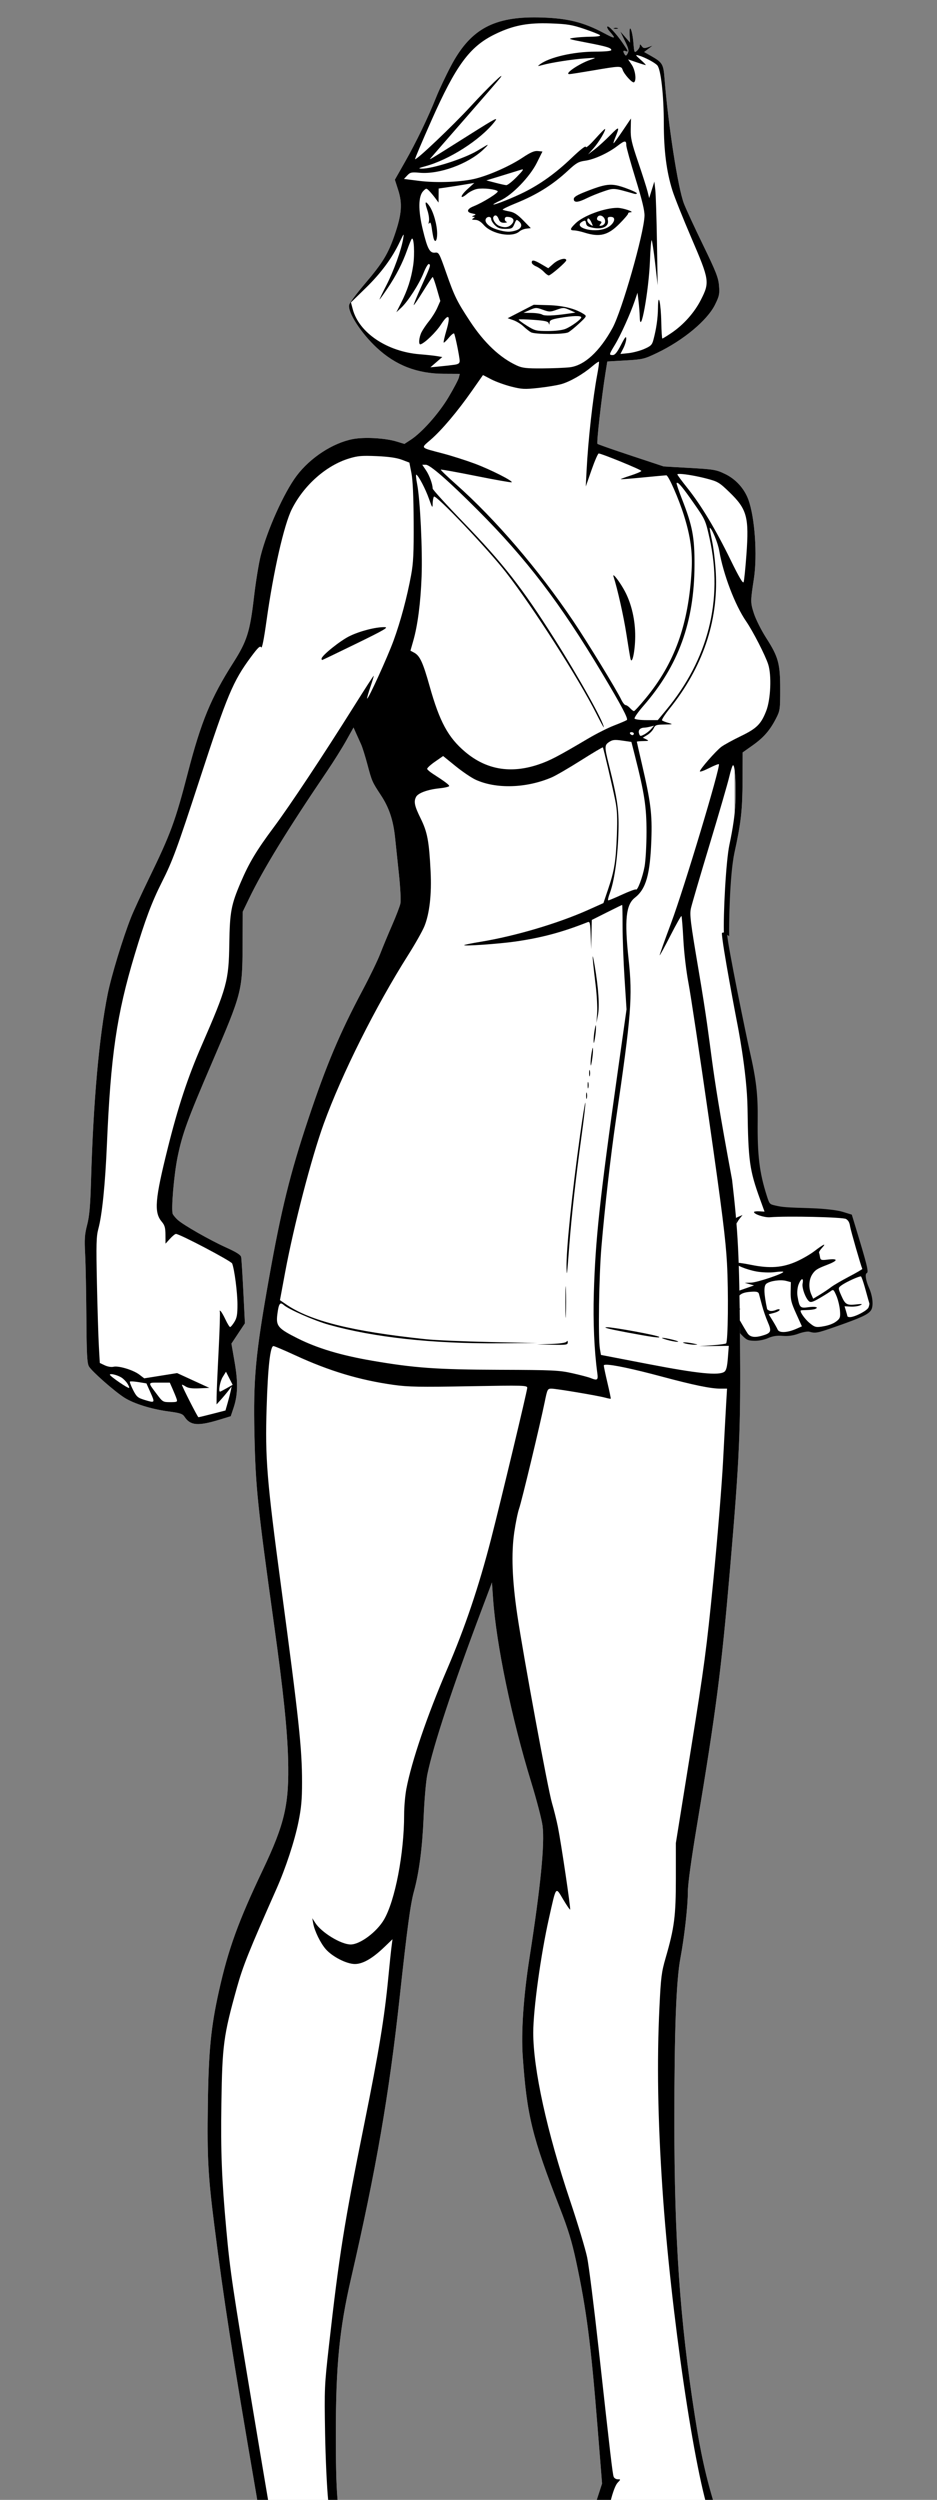 <?xml version="1.0" encoding="UTF-8" standalone="no"?>
<svg
   xmlns:dc="http://purl.org/dc/elements/1.1/"
   xmlns:cc="http://creativecommons.org/ns#"
   xmlns:rdf="http://www.w3.org/1999/02/22-rdf-syntax-ns#"
   xmlns:svg="http://www.w3.org/2000/svg"
   xmlns="http://www.w3.org/2000/svg"
   xmlns:sodipodi="http://sodipodi.sourceforge.net/DTD/sodipodi-0.dtd"
   xmlns:inkscape="http://www.inkscape.org/namespaces/inkscape"
   sodipodi:docname="ruby room.svg"
   inkscape:version="1.0 (4035a4fb49, 2020-05-01)"
   inkscape:export-ydpi="96"
   inkscape:export-xdpi="96"
   inkscape:export-filename="C:\Projects\rrmmm\game\images\ruby room.png"
   id="svg2111"
   version="1.1"
   viewBox="0 0 79.375 211.667"
   height="800"
   width="300">
  <rect x="0" y="0" width="79.375" height="211.667" fill="#808080" stroke="none"/>
  <defs
     id="defs2105" />
  <sodipodi:namedview
     inkscape:window-maximized="1"
     inkscape:window-y="-8"
     inkscape:window-x="-8"
     inkscape:window-height="1017"
     inkscape:window-width="1920"
     units="px"
     inkscape:snap-global="false"
     showgrid="false"
     inkscape:document-rotation="0"
     inkscape:current-layer="layer1"
     inkscape:document-units="mm"
     inkscape:cy="536.98919"
     inkscape:cx="374.79814"
     inkscape:zoom="0.49497475"
     inkscape:pageshadow="2"
     inkscape:pageopacity="0.0"
     borderopacity="1.0"
     bordercolor="#666666"
     pagecolor="#ffffff"
     id="base" />
  <g
     id="layer1"
     inkscape:groupmode="layer"
     inkscape:label="Layer 1">
    <g
       transform="translate(-47.574,-24.589)"
       id="g5416">
      <path
         style="color:#000000;clip-rule:nonzero;display:inline;overflow:visible;visibility:visible;opacity:1;isolation:auto;mix-blend-mode:normal;color-interpolation:sRGB;color-interpolation-filters:linearRGB;solid-color:#000000;solid-opacity:1;fill:#ffffff;fill-opacity:1;fill-rule:evenodd;stroke:none;stroke-width:0.265px;stroke-linecap:butt;stroke-linejoin:miter;stroke-miterlimit:4;stroke-dasharray:none;stroke-dashoffset:0;stroke-opacity:1;color-rendering:auto;image-rendering:auto;shape-rendering:auto;text-rendering:auto;enable-background:accumulate"
         d="m 109.802,88.635 v 5.103 l -0.661,4.819 -0.189,5.008 1.498,8.922 1.036,5.98 0.033,4.644 1.036,3.842 6.916,0.635 1.503,4.477 -0.2,0.501 0.668,2.238 -0.267,0.902 -4.443,1.537 -0.969,-0.301 -1.37,0.535 h -1.27 l -1.57,0.501 -0.869,-0.301 -0.835,-1.236 -1.069,-13.063 -3.374,-22.016 3.742,-13.096 z"
         id="path5355" />
      <path
         id="path1671"
         style="display:inline;fill:#000000;stroke-width:0.127"
         d="m 119.731,127.435 -0.783,-0.242 c -0.438,-0.136 -1.559,-0.267 -2.544,-0.298 -2.273,-0.071 -2.517,-0.089 -3.133,-0.228 -0.511,-0.115 -0.515,-0.12 -0.751,-0.862 -0.62,-1.952 -0.794,-3.409 -0.761,-6.365 0.025,-2.191 -0.12,-3.43 -0.689,-5.914 -0.242,-1.055 -1.881,-9.003 -1.897,-9.838 -0.167,-0.242 -0.445,-0.106 -0.445,-0.106 -0.025,0.777 1.282,7.571 1.282,7.571 0,0 0.845,4.156 0.889,7.293 0.062,4.459 0.166,5.209 1.062,7.689 l 0.378,1.045 -0.428,-0.026 c -0.236,-0.014 -0.442,0.008 -0.458,0.049 -0.068,0.176 0.873,0.492 1.348,0.452 1.438,-0.12 6.199,-0.011 6.444,0.148 0.201,0.13 0.289,0.292 0.341,0.625 0.053,0.342 0.905,3.306 1.035,3.601 0.013,0.028 -0.497,0.324 -1.132,0.658 -0.635,0.334 -1.318,0.733 -1.516,0.888 -0.199,0.155 -0.621,0.438 -0.937,0.63 l -0.575,0.348 -0.161,-0.363 c -0.248,-0.561 -0.209,-1.27 0.097,-1.723 0.235,-0.349 0.419,-0.466 1.196,-0.763 1.014,-0.388 1.027,-0.581 0.031,-0.456 -0.463,0.058 -0.547,0.028 -0.584,-0.215 -0.024,-0.156 -0.062,-0.325 -0.084,-0.377 -0.022,-0.051 0.098,-0.242 0.265,-0.424 0.392,-0.426 0.122,-0.304 -0.666,0.299 -0.342,0.262 -1.017,0.652 -1.499,0.867 -1.193,0.531 -2.274,0.611 -3.864,0.286 -0.701,-0.143 -1.29,-0.218 -1.31,-0.167 -0.065,0.168 0.919,0.574 1.768,0.73 0.457,0.084 1.15,0.11 1.539,0.058 0.389,-0.052 0.72,-0.065 0.736,-0.029 0.062,0.14 -2.199,0.901 -2.72,0.915 l -0.549,0.015 0.396,0.111 0.396,0.111 -0.992,0.348 -0.992,0.348 -0.174,0.5 -0.174,0.5 -0.447,-0.334 c -0.377,-0.282 -0.524,-0.514 -0.946,-1.483 -0.583,-1.342 -0.719,-2.551 -0.39,-3.453 0.108,-0.296 0.147,-0.516 0.086,-0.49 -0.068,0.03 -1.269,-2.579 -3.147,-6.834 -2.77,-6.277 -3.019,-6.869 -3.146,-7.696 l -1.324,0.687 c 0.078,0.117 0.854,1.433 1.827,3.105 1.759,3.021 1.92,3.343 3.44,6.878 l 1.595,3.709 -0.083,0.731 c -0.253,2.229 -0.26,2.177 0.463,3.654 0.648,1.325 0.669,1.351 1.353,1.772 0.445,0.274 0.754,0.56 0.86,0.8 0.091,0.205 0.48,0.721 0.865,1.147 0.662,0.731 0.735,0.775 1.328,0.796 0.379,0.013 0.851,-0.076 1.191,-0.227 0.389,-0.172 0.769,-0.23 1.232,-0.187 0.436,0.041 0.901,-0.023 1.336,-0.185 0.367,-0.136 0.787,-0.212 0.934,-0.168 0.5,0.15 0.657,0.12 2.179,-0.412 2.221,-0.777 2.805,-1.048 3.042,-1.414 0.218,-0.338 0.143,-1.169 -0.171,-1.878 -0.279,-0.63 -0.366,-1.182 -0.198,-1.257 0.188,-0.083 0.053,-0.625 -1.075,-4.325 z m 0.834,5.328 c 0.076,0.176 0.203,0.571 0.325,1.018 0.163,0.596 0.311,1.119 0.329,1.163 0.017,0.044 -0.013,0.198 -0.069,0.343 -0.103,0.267 -1.114,0.801 -1.559,0.824 -0.118,0.006 -0.221,-0.026 -0.229,-0.072 -0.008,-0.046 -0.066,-0.255 -0.129,-0.465 l -0.115,-0.382 0.521,0.029 c 0.286,0.016 0.651,-0.036 0.81,-0.114 0.224,-0.11 0.159,-0.127 -0.287,-0.077 -0.856,0.097 -0.979,0.028 -1.314,-0.728 -0.29,-0.655 -0.289,-0.673 0.035,-0.901 0.396,-0.279 1.506,-0.782 1.625,-0.736 0.012,0.005 0.031,0.039 0.056,0.098 z m -2.14,1.537 c 0.135,0.311 0.27,0.866 0.302,1.232 0.051,0.588 0.014,0.699 -0.319,0.949 -0.246,0.185 -0.617,0.326 -1.07,0.407 -0.63,0.113 -0.738,0.087 -1.184,-0.279 -0.418,-0.343 -0.874,-1.007 -0.734,-1.069 0.024,-0.011 0.266,-0.025 0.538,-0.03 0.272,-0.006 0.577,-0.047 0.679,-0.092 0.335,-0.148 -0.017,-0.229 -0.618,-0.142 -0.656,0.095 -0.723,0.025 -0.885,-0.923 -0.054,-0.313 -0.01,-0.769 0.098,-1.032 0.221,-0.537 0.433,-0.565 0.33,-0.044 -0.074,0.374 0.285,1.321 0.574,1.514 0.135,0.09 0.332,0.024 0.876,-0.292 0.386,-0.224 0.807,-0.489 0.935,-0.587 0.218,-0.168 0.249,-0.143 0.478,0.387 z m -3.856,-1.153 -0.016,0.802 c -0.014,0.697 0.048,0.944 0.468,1.873 l 0.484,1.07 -0.461,0.204 c -0.768,0.34 -1.46,0.373 -1.591,0.076 -0.062,-0.141 -0.258,-0.491 -0.436,-0.779 l -0.323,-0.523 0.453,-0.118 c 0.249,-0.065 0.462,-0.181 0.472,-0.257 0.011,-0.076 -0.13,-0.072 -0.313,0.009 -0.183,0.081 -0.423,0.112 -0.533,0.069 -0.111,-0.043 -0.208,-0.109 -0.216,-0.147 -0.28,-1.32 -0.298,-1.961 -0.061,-2.145 0.308,-0.24 1.177,-0.364 1.672,-0.238 z m -4.093,-5.682 -0.398,0.17 c -0.25,0.107 -0.492,0.341 -0.65,0.629 -0.139,0.252 -0.344,0.507 -0.457,0.566 -0.188,0.098 -0.187,0.104 0.022,0.07 0.126,-0.021 0.275,0.072 0.336,0.21 0.098,0.222 0.135,0.186 0.361,-0.362 0.138,-0.335 0.371,-0.761 0.519,-0.947 z m -2.795,-4.19 -0.235,-0.521 0.15,0.558 -5e-4,2.2e-4 c 0.083,0.307 0.301,0.898 0.484,1.313 l 0.334,0.755 -0.249,-0.792 c -0.137,-0.436 -0.355,-1.027 -0.484,-1.313 z m 4.16,10.809 c 0.01,0.018 0.018,0.039 0.025,0.061 0.036,0.128 0.154,0.568 0.262,0.978 0.108,0.41 0.327,1.044 0.487,1.408 0.32,0.732 0.276,0.903 -0.283,1.091 -0.756,0.254 -1.2,0.211 -1.432,-0.139 -0.12,-0.182 -0.41,-0.668 -0.644,-1.08 -0.414,-0.73 -0.418,-0.752 -0.157,-0.868 0.247,-0.109 0.246,-0.124 -0.002,-0.178 -0.254,-0.056 -0.263,-0.084 -0.158,-0.497 0.162,-0.636 0.415,-0.825 1.19,-0.891 0.453,-0.038 0.639,-0.013 0.712,0.114 z"
         sodipodi:nodetypes="cscssssccccscccsscscsccscsscccscssscscccccccccccscccccccssscsssccsssscccscccccccccscccccscccsccscscsccccccccsscccscccsccccsccsssccccccccccccccccssscccc" />
      <path
         style="fill:#ffffff;stroke-width:0.48"
         d="m 284.18,990.578 c -0.365,0.01 -0.015,0.305 0.777,0.654 0.792,0.35 1.849,1.096 2.35,1.658 0.904,1.014 0.898,1.034 -0.873,2.705 -2.113,1.993 -1.454,2.294 0.736,0.336 1.149,-1.026 1.432,-1.593 1.184,-2.375 -0.343,-1.082 -3.045,-3.013 -4.174,-2.979 z"
         transform="scale(0.265)"
         id="path5353" />
      <path
         style="fill:#ffffff;stroke-width:0.48"
         d="m 262.506,986.248 c 1.395,0.012 2.149,0.748 1.977,1.93 -0.212,1.453 -0.861,1.598 -2.275,0.512 -1.291,-0.992 -1.112,-2.453 0.299,-2.441 z"
         transform="scale(0.265)"
         id="path5351" />
      <path
         style="fill:#ffffff;stroke-width:0.48"
         d="m 442.5,946.662 c 0.651,-0.021 1.294,0.341 2.826,1.27 2.396,1.453 3.217,2.805 2.117,3.484 -0.658,0.407 -4.396,0.676 -6.037,0.436 -1.928,-0.283 -4.08,-1.152 -4.08,-1.65 0,-0.689 2.083,-2.402 3.801,-3.127 0.59,-0.249 0.983,-0.4 1.373,-0.412 z"
         transform="scale(0.265)"
         id="path5349" />
      <path
         style="fill:#ffffff;stroke-width:0.48"
         d="m 452.262,943.652 c 0.122,-0.019 0.245,-0.019 0.365,0 0.137,0.022 0.27,0.071 0.396,0.15 1.261,0.795 1.226,1.426 -0.111,2.035 -1.576,0.718 -1.641,0.711 -1.988,-0.195 -0.334,-0.871 0.484,-1.86 1.338,-1.99 z"
         transform="scale(0.265)"
         id="path5347" />
      <path
         style="fill:#ffffff;stroke-width:0.48"
         d="m 454.027,938.865 c 0.299,-0.012 0.603,0.193 0.768,0.623 0.371,0.967 0.304,1.032 -0.818,0.783 -0.477,-0.106 -0.787,-0.429 -0.689,-0.721 0.147,-0.442 0.441,-0.673 0.74,-0.686 z"
         transform="scale(0.265)"
         id="path5345" />
      <path
         style="fill:#ffffff;stroke-width:0.48"
         d="m 446.258,928.805 c 0.057,0.01 0.122,0.035 0.188,0.076 0.264,0.163 0.479,0.391 0.479,0.508 0,0.116 -0.215,0.211 -0.479,0.211 -0.264,0 -0.48,-0.228 -0.48,-0.508 0,-0.21 0.121,-0.316 0.293,-0.287 z"
         transform="scale(0.265)"
         id="path5343" />
      <path
         style="fill:#ffffff;stroke-width:0.48"
         d="m 229.201,534.559 c 0.354,-10e-4 0.765,0.002 1.236,0.002 h 3.365 l 0.936,2.117 c 0.515,1.164 1.081,2.568 1.256,3.119 0.293,0.925 0.133,1.004 -2.057,1.004 -2.304,0 -2.429,-0.075 -4.262,-2.521 -2.589,-3.457 -2.95,-3.711 -0.475,-3.721 z"
         transform="scale(0.265)"
         id="path5341" />
      <path
         style="fill:#ffffff;stroke-width:0.48"
         d="m 221.35,534.17 c 0.467,-0.023 1.423,0.062 2.461,0.229 l 2.516,0.402 1.338,3 c 1.463,3.279 1.43,3.316 -2.094,2.232 -2.003,-0.616 -2.428,-0.996 -3.512,-3.135 -0.678,-1.338 -1.127,-2.539 -0.998,-2.668 0.032,-0.032 0.133,-0.053 0.289,-0.06 z"
         transform="scale(0.265)"
         id="path5339" />
      <path
         style="fill:#ffffff;stroke-width:0.48"
         d="m 215.045,531.846 c 0.733,-0.007 2.325,0.478 3.318,1.098 0.59,0.368 1.43,1.214 1.865,1.879 0.435,0.665 0.694,1.306 0.574,1.426 -0.284,0.284 -6.148,-3.736 -6.15,-4.217 -5.3e-4,-0.125 0.148,-0.183 0.393,-0.186 z"
         transform="scale(0.265)"
         id="path5337" />
      <path
         style="fill:#ffffff;stroke-width:0.48"
         d="m 251.76,531.074 1.068,2.096 1.068,2.094 -1.916,1.088 c -1.054,0.599 -2,1.088 -2.105,1.088 -0.619,0 -0.028,-3.269 0.848,-4.686 z"
         transform="scale(0.265)"
         id="path5335" />
      <path
         style="fill:#ffffff;stroke-width:0.48"
         d="m 373.289,528.834 c 2.129,-0.029 8.652,1.345 17.686,3.766 10.283,2.756 15.739,3.881 18.832,3.881 h 2.129 l -0.275,4.68 c -0.151,2.574 -0.603,10.944 -1.004,18.6 -0.401,7.656 -1.805,24.828 -3.121,38.16 -2.144,21.728 -2.889,27.324 -7.178,54 l -4.785,29.76 0.002,11.143 c 10e-4,12.22 -0.465,15.853 -3.279,25.578 -1.309,4.523 -1.511,6.132 -1.969,15.688 -0.837,17.463 -0.538,35.74 0.951,57.992 2.622,39.195 10.359,91.787 15.52,105.5 3.461,9.197 7.488,14.523 14.213,18.805 1.98,1.26 4.464,2.989 5.52,3.842 2.737,2.211 4.19,2.863 9.545,4.285 7.379,1.959 12.086,5.029 7.852,5.121 l -1.561,0.035 1.725,0.635 c 3.69,1.359 5.684,2.667 5.707,3.742 0.004,0.2 -1.234,0.239 -2.752,0.086 l -2.76,-0.279 4.055,1.713 c 4.422,1.868 5.097,2.326 4.609,3.115 -0.301,0.487 -3.705,0.367 -6.984,-0.244 -0.701,-0.131 0.018,0.477 1.732,1.461 3.547,2.037 4.488,2.997 3.361,3.43 -0.426,0.163 -0.775,0.814 -0.775,1.445 0,0.632 -0.07,1.148 -0.156,1.148 -0.086,0 -1.742,-0.539 -3.682,-1.199 -2.299,-0.782 -4.544,-1.193 -6.443,-1.178 l -2.916,0.021 2.4,1.252 2.398,1.252 -1.621,0.549 c -1.684,0.571 -3.896,2.738 -3.896,3.816 0,0.837 3.082,2.176 6.01,2.609 l 2.389,0.354 -1.68,0.613 c -2.21,0.808 -9.997,1.175 -11.475,0.541 -0.635,-0.273 -2.664,-0.709 -4.508,-0.971 -4.831,-0.685 -6.902,-1.79 -11.67,-6.219 -4.185,-3.888 -10.244,-7.859 -15.598,-10.223 -2.927,-1.292 -6.995,-2.056 -13.379,-2.512 -2.244,-0.16 -5.176,-0.596 -6.516,-0.969 -2.688,-0.748 -7.38,-3.622 -8.291,-5.082 -1.089,-1.744 -1.507,-5.548 -1.025,-9.344 0.576,-4.542 2.45,-12.193 2.986,-12.193 0.22,0 1.472,0.545 2.783,1.209 1.427,0.723 2.383,0.985 2.383,0.652 0,-0.7 -2.625,-5.001 -4.199,-6.883 -1.082,-1.293 -1.162,-1.697 -0.885,-4.4 0.466,-4.547 2.09,-10.311 3.254,-11.551 1.036,-1.103 1.036,-1.107 0.047,-1.107 -0.546,0 -1.131,-0.36 -1.301,-0.801 -0.346,-0.902 -1.043,-6.854 -4.834,-41.199 -1.457,-13.2 -3.087,-26.159 -3.621,-28.799 -0.534,-2.64 -3.001,-10.848 -5.482,-18.24 -7.4,-22.041 -11.777,-42.002 -11.77,-53.664 0.006,-7.475 2.392,-24.828 5.027,-36.576 2.357,-10.505 2.079,-10.135 4.523,-6.02 1.128,1.899 2.138,3.366 2.244,3.26 0.239,-0.239 -2.88,-21.268 -3.922,-26.445 -0.417,-2.071 -1.275,-5.526 -1.908,-7.68 -1.27,-4.321 -9.063,-46.571 -11.037,-59.836 -1.685,-11.322 -1.994,-19.814 -0.975,-26.736 0.436,-2.957 1.126,-6.305 1.535,-7.439 0.782,-2.171 6.727,-26.925 8.189,-34.104 0.823,-4.038 0.906,-4.199 2.158,-4.199 1.512,0 14.731,2.219 17.17,2.883 0.909,0.248 1.705,0.399 1.77,0.334 0.065,-0.065 -0.409,-2.347 -1.053,-5.07 -0.644,-2.724 -1.17,-5.219 -1.17,-5.545 0,-0.161 0.259,-0.241 0.75,-0.248 z"
         transform="scale(0.265)"
         id="path5333" />
      <path
         style="fill:#ffffff;stroke-width:0.48"
         d="m 266.961,522.879 c 0.395,0.043 3.528,1.376 6.959,2.959 10.857,5.01 20.546,7.918 31.434,9.441 4.684,0.655 8.333,0.723 24.115,0.438 17.568,-0.318 18.596,-0.289 18.596,0.51 0,0.913 -8.416,36.074 -11.551,48.254 -3.939,15.309 -8.344,28.348 -14.086,41.701 -6.377,14.83 -11.318,29.329 -12.998,38.141 -0.395,2.069 -0.717,5.772 -0.717,8.229 0,12.461 -2.892,27.53 -6.447,33.598 -2.316,3.952 -7.627,7.913 -10.629,7.928 -3.077,0.014 -9.343,-3.805 -11.332,-6.904 l -0.959,-1.492 0.293,1.65 c 0.43,2.43 2.325,6.314 4.029,8.256 2.129,2.425 6.665,4.734 9.301,4.734 2.549,0 5.611,-1.766 9.445,-5.445 l 2.578,-2.475 -0.312,2.4 c -0.172,1.32 -0.634,5.748 -1.027,9.84 -1.237,12.871 -2.992,23.551 -7.68,46.758 -6.446,31.914 -8.006,41.704 -11.295,70.842 -1.435,12.718 -1.48,13.734 -1.236,27.84 0.139,8.052 0.589,17.772 0.998,21.6 0.922,8.62 3.016,24.143 3.82,28.32 l 0.6,3.121 0.395,-4.08 c 0.277,-2.873 0.509,-3.797 0.787,-3.121 0.511,1.244 2.082,11.55 3.109,20.4 0.444,3.828 1.6,12.725 2.568,19.771 l 1.76,12.811 -1.303,6.494 c -1.865,9.29 -4.584,18.456 -6.043,20.375 -0.674,0.887 -2.115,2.016 -3.201,2.51 v 0.002 c -2.198,0.998 -2.017,0.986 -5.32,0.355 -2.498,-0.477 -3.62,-1.108 -3.598,-2.018 0.008,-0.298 0.235,-0.163 0.504,0.299 0.304,0.522 1.068,0.84 2.018,0.84 h 1.527 l -1.672,-0.893 c -1.186,-0.633 -1.719,-1.28 -1.83,-2.219 -0.244,-2.056 0.324,-3.608 1.492,-4.078 l 1.064,-0.43 -1.08,-0.029 c -1.279,-0.036 -1.287,-0.146 -0.359,-4.992 0.396,-2.069 0.715,-4.013 0.711,-4.32 -0.005,-0.307 -1.681,2.269 -3.721,5.727 -2.04,3.457 -3.924,6.314 -4.188,6.344 -0.266,0.032 -0.408,-0.699 -0.318,-1.643 0.186,-1.959 -0.945,-3.55 -2.516,-3.539 -0.943,0.007 -0.934,0.044 0.146,0.6 1.475,0.759 2.202,1.929 1.818,2.928 -0.362,0.943 -1.747,1.02 -2.92,0.162 -0.807,-0.59 -0.762,-0.969 0.867,-7.109 1.974,-7.443 1.933,-7.146 1.055,-7.146 -0.616,0 -4.611,8.263 -4.611,9.537 0,0.764 -0.735,0.674 -1.441,-0.178 -0.329,-0.396 -1.124,-0.721 -1.77,-0.721 -0.89,0 -1.116,-0.203 -0.932,-0.84 0.34,-1.177 2.223,-10.105 2.223,-10.543 0,-0.198 -0.576,0.487 -1.279,1.521 -1.397,2.056 -3.193,7.096 -3.111,8.73 0.028,0.566 -0.254,1.282 -0.627,1.592 -0.542,0.45 -0.842,0.313 -1.5,-0.691 -0.728,-1.111 -0.754,-1.568 -0.221,-3.953 0.717,-3.203 1.374,-7.816 1.113,-7.816 -0.102,0 -0.41,0.649 -0.686,1.441 -0.276,0.792 -0.711,1.439 -0.965,1.439 -0.254,10e-6 -0.366,0.161 -0.252,0.359 0.115,0.198 0.045,0.792 -0.154,1.32 -0.221,0.587 -0.382,-0.44 -0.412,-2.641 -0.059,-4.319 1.508,-10.551 4.057,-16.133 4.086,-8.95 7.001,-18.621 8.885,-29.467 1.176,-6.769 1.766,-18.627 0.994,-19.957 -0.461,-0.794 -0.537,-0.661 -0.549,0.957 -0.038,4.951 -0.481,2.572 -8.885,-47.721 -6.692,-40.045 -7.4,-44.822 -8.611,-58.08 -1.479,-16.194 -1.821,-24.903 -1.586,-40.373 0.284,-18.745 0.674,-21.672 4.939,-36.963 1.954,-7.007 3.851,-11.741 12.67,-31.623 2.947,-6.644 5.767,-15.211 7.012,-21.307 0.922,-4.516 1.164,-7.177 1.164,-12.762 10e-6,-10.769 -0.977,-19.89 -6.709,-62.652 -4.56,-34.015 -5.112,-40.861 -4.611,-57.119 0.397,-12.897 1.164,-19.716 2.203,-19.602 z"
         transform="scale(0.265)"
         id="path5331" />
      <path
         style="fill:#ffffff;stroke-width:0.48"
         d="m 398.234,521.688 c -0.546,0.006 -0.539,0.139 0.459,0.393 v 0.002 c 0.792,0.202 2.087,0.367 2.879,0.367 1.21,0.001 1.135,-0.063 -0.479,-0.396 -1.215,-0.252 -2.314,-0.371 -2.859,-0.365 z"
         transform="scale(0.265)"
         id="path5329" />
      <path
         style="fill:#ffffff;stroke-width:0.48"
         d="m 360.92,521.225 c -0.062,-0.043 -0.155,0.037 -0.281,0.236 -0.233,0.367 -2.041,0.639 -4.912,0.74 l -4.543,0.16 4.918,0.1 c 4.405,0.089 4.92,0.012 4.912,-0.74 -0.002,-0.288 -0.032,-0.453 -0.094,-0.496 z"
         transform="scale(0.265)"
         id="path5327" />
      <path
         style="fill:#ffffff;stroke-width:0.48"
         d="m 391.322,520.244 c -0.424,0.004 -0.07,0.219 1.373,0.637 1.188,0.344 2.7,0.629 3.359,0.633 0.66,0.003 0.012,-0.29 -1.439,-0.652 -1.666,-0.417 -2.869,-0.622 -3.293,-0.617 z"
         transform="scale(0.265)"
         id="path5325" />
      <path
         style="fill:#ffffff;stroke-width:0.48"
         d="m 373.498,516.855 c -1.449,0.031 0.607,0.566 6.24,1.625 8.118,1.527 10.958,1.921 10.496,1.459 -0.502,-0.502 -14.745,-3.127 -16.736,-3.084 z"
         transform="scale(0.265)"
         id="path5323" />
      <path
         style="fill:#ffffff;stroke-width:0.48"
         d="m 360.355,503.771 c -0.058,-0.168 -0.098,1.743 -0.098,5.109 7.6e-4,4.488 0.074,6.259 0.162,3.936 0.088,-2.323 0.087,-5.995 -0.002,-8.16 -0.022,-0.541 -0.043,-0.829 -0.062,-0.885 z"
         transform="scale(0.265)"
         id="path5321" />
      <path
         style="fill:#ffffff;stroke-width:0.48"
         d="m 366.646,445.119 c -0.096,-0.287 -0.864,4.438 -1.707,10.5 -2.614,18.787 -4.452,36.769 -4.316,42.221 0.079,3.179 0.154,2.584 0.893,-7.199 0.692,-9.159 2.118,-21.922 3.855,-34.5 0.798,-5.774 1.371,-10.735 1.275,-11.021 z"
         transform="scale(0.265)"
         id="path5319" />
      <path
         style="fill:#ffffff;stroke-width:0.48"
         d="m 367.025,441.846 c -0.079,-0.045 -0.135,0.342 -0.135,1.035 0,0.924 0.1,1.302 0.221,0.84 0.121,-0.462 0.121,-1.218 0,-1.68 -0.03,-0.116 -0.06,-0.18 -0.086,-0.195 z"
         transform="scale(0.265)"
         id="path5317" />
      <path
         style="fill:#ffffff;stroke-width:0.48"
         d="m 367.506,438.486 c -0.079,-0.045 -0.135,0.34 -0.135,1.033 0,0.924 0.1,1.302 0.221,0.84 0.121,-0.462 0.121,-1.218 0,-1.68 -0.03,-0.116 -0.06,-0.178 -0.086,-0.193 z"
         transform="scale(0.265)"
         id="path5315" />
      <path
         style="fill:#ffffff;stroke-width:0.48"
         d="m 367.986,434.646 c -0.079,-0.045 -0.135,0.34 -0.135,1.033 0,0.924 0.098,1.302 0.219,0.84 0.121,-0.462 0.121,-1.218 0,-1.68 -0.03,-0.116 -0.058,-0.178 -0.084,-0.193 z"
         transform="scale(0.265)"
         id="path5313" />
      <path
         style="fill:#ffffff;stroke-width:0.48"
         d="m 369.021,427.582 c -0.061,-0.064 -0.169,0.383 -0.346,1.379 -0.211,1.188 -0.374,2.808 -0.359,3.6 0.018,1.062 0.125,0.873 0.408,-0.721 0.211,-1.188 0.374,-2.808 0.359,-3.6 -0.007,-0.398 -0.026,-0.62 -0.062,-0.658 z"
         transform="scale(0.265)"
         id="path5311" />
      <path
         style="fill:#ffffff;stroke-width:0.48"
         d="m 369.98,420.381 c -0.061,-0.064 -0.169,0.383 -0.346,1.379 -0.211,1.188 -0.374,2.808 -0.359,3.6 0.018,1.062 0.125,0.874 0.408,-0.719 0.211,-1.188 0.374,-2.808 0.359,-3.6 -0.007,-0.398 -0.026,-0.622 -0.062,-0.66 z"
         transform="scale(0.265)"
         id="path5309" />
      <path
         style="fill:#ffffff;stroke-width:0.48"
         d="m 368.998,398.367 c -0.099,0.162 0.218,3.318 0.938,9.232 0.386,3.168 0.599,7.165 0.475,8.881 l -0.227,3.119 0.473,-2.4 c 0.57,-2.891 0.193,-8.695 -1.029,-15.84 -0.361,-2.109 -0.57,-3.089 -0.629,-2.992 z"
         transform="scale(0.265)"
         id="path5307" />
      <path
         style="fill:#ffffff;stroke-width:0.48"
         d="m 372.24,331.58 c 0.201,0.254 3.031,12.373 3.965,16.98 0.604,2.98 0.717,5.452 0.51,11.039 -0.312,8.394 -0.792,11.359 -2.814,17.348 l -1.482,4.389 -4.857,2.176 c -9.63,4.311 -23.331,8.369 -34.373,10.184 -2.771,0.455 -5.147,0.936 -5.279,1.068 -0.415,0.415 11.051,-0.382 16.316,-1.135 8.393,-1.2 15.036,-2.977 23.137,-6.191 0.733,-0.291 0.838,0.153 0.98,4.158 l 0.158,4.484 0.1,-4.676 0.1,-4.676 4.791,-2.404 c 2.635,-1.322 4.847,-2.404 4.918,-2.404 0.071,-2.2e-4 0.129,3.078 0.129,6.84 0,3.762 0.285,11.268 0.633,16.68 l 0.633,9.84 -2.914,20.641 c -5.657,40.067 -7.033,52.854 -7.541,70.08 -0.268,9.103 0.136,18.36 1.115,25.502 0.313,2.281 0.035,2.473 -2.242,1.553 -0.66,-0.267 -3.252,-0.945 -5.76,-1.506 -4.185,-0.936 -6.097,-1.026 -23.275,-1.092 -20.175,-0.077 -27.19,-0.579 -40.791,-2.92 -9.931,-1.709 -17.404,-3.95 -23.711,-7.113 -6.294,-3.157 -6.972,-3.949 -6.516,-7.604 0.436,-3.489 0.863,-4.146 2.02,-3.1 1.576,1.426 9.845,5.056 14.457,6.346 14.498,4.055 33.174,6.083 54.631,5.93 l 11.908,-0.086 -15.117,-0.33 c -8.314,-0.182 -17.493,-0.583 -20.396,-0.891 -23.649,-2.502 -36.904,-5.803 -44.682,-11.131 l -1.973,-1.35 1.633,-8.785 c 2.792,-15.034 8.448,-36.79 12.377,-47.611 5.764,-15.875 16.578,-37.478 26.98,-53.893 2.225,-3.512 4.56,-7.649 5.188,-9.193 1.643,-4.043 2.342,-10.232 1.979,-17.488 -0.485,-9.689 -1.03,-12.593 -3.186,-16.955 -1.967,-3.981 -2.261,-5.38 -1.449,-6.896 0.651,-1.217 3.705,-2.336 7.42,-2.717 1.733,-0.178 3.152,-0.51 3.152,-0.74 -10e-6,-0.395 -1.476,-1.496 -5.242,-3.914 -0.903,-0.58 -1.71,-1.271 -1.793,-1.535 -0.083,-0.264 1.03,-1.301 2.475,-2.305 l 2.627,-1.824 3.967,3.217 c 2.181,1.769 5.061,3.721 6.4,4.34 6.568,3.034 16.318,2.73 24.391,-0.76 1.293,-0.559 5.459,-2.981 9.258,-5.383 3.799,-2.402 6.971,-4.285 7.049,-4.186 z"
         transform="scale(0.265)"
         id="path5305" />
      <path
         style="fill:#ffffff;stroke-width:0.48"
         d="m 375.865,329.238 c 0.607,-0.06 1.384,0.011 2.596,0.186 l 2.9,0.416 1.098,4.32 c 3.08,12.119 3.746,16.478 3.738,24.48 -0.004,4.224 -0.286,9.191 -0.627,11.039 -0.638,3.461 -2.275,7.799 -2.76,7.314 -0.151,-0.151 -2.111,0.572 -4.359,1.605 -2.248,1.034 -4.262,1.881 -4.475,1.881 -0.212,0 0.003,-1.027 0.477,-2.281 1.397,-3.698 2.457,-10.897 2.74,-18.6 0.282,-7.679 -0.168,-11.02 -3.014,-22.406 -1.457,-5.829 -1.449,-6.334 0.109,-7.355 0.53,-0.348 0.969,-0.539 1.576,-0.6 z"
         transform="scale(0.265)"
         id="path5303" />
      <path
         style="fill:#ffffff;stroke-width:0.48"
         d="m 381.389,326.721 c 0.411,0 0.748,0.215 0.748,0.479 0,0.264 -0.203,0.48 -0.451,0.48 -0.248,0 -0.585,-0.216 -0.748,-0.48 -0.163,-0.264 0.04,-0.479 0.451,-0.479 z"
         transform="scale(0.265)"
         id="path5301" />
      <path
         style="fill:#ffffff;stroke-width:0.48"
         d="m 388.615,324.65 -0.959,1.084 c -0.527,0.596 -1.539,1.385 -2.248,1.752 -1.189,0.615 -1.314,0.587 -1.611,-0.35 -0.337,-1.061 0.368,-1.83 1.699,-1.855 0.396,-0.008 1.26,-0.152 1.92,-0.322 z"
         transform="scale(0.265)"
         id="path5299" />
      <path
         style="fill:#ffffff;stroke-width:0.48"
         d="m 302.473,293.168 c -2.836,-0.051 -7.852,1.233 -11.211,2.871 -3.016,1.471 -8.943,6.244 -8.943,7.201 0,0.242 0.081,0.439 0.182,0.439 0.101,0 5.014,-2.357 10.918,-5.24 8.922,-4.356 10.451,-5.246 9.055,-5.271 z"
         transform="scale(0.265)"
         id="path5297" />
      <path
         style="fill:#ffffff;stroke-width:0.48"
         d="m 375.652,276.604 c -0.089,-0.004 -0.098,0.131 0.002,0.438 1.24,3.794 3.228,12.659 4.096,18.27 0.569,3.679 1.155,7.229 1.303,7.889 0.503,2.247 1.487,-2.268 1.527,-7.002 0.044,-5.175 -1.169,-10.486 -3.314,-14.508 -1.309,-2.454 -3.226,-5.068 -3.613,-5.086 z"
         transform="scale(0.265)"
         id="path5295" />
      <path
         style="fill:#ffffff;stroke-width:0.48"
         d="m 406.391,261.439 c 0.634,0 2.61,4.733 3.051,7.307 1.297,7.567 5.037,17.386 8.59,22.551 2.184,3.175 6.131,10.868 7.064,13.768 1.121,3.483 0.796,11.179 -0.627,14.844 -1.651,4.252 -3.034,5.626 -8.164,8.104 -2.559,1.236 -5.346,2.765 -6.191,3.398 -1.74,1.303 -6.861,7.151 -6.861,7.836 0,0.247 1.319,-0.218 2.93,-1.031 1.61,-0.813 3.025,-1.382 3.143,-1.264 0.617,0.617 -11.14,39.725 -15.232,50.668 -2.11,5.643 -3.772,10.324 -3.693,10.402 0.079,0.079 1.628,-2.763 3.443,-6.314 1.816,-3.552 3.399,-6.361 3.518,-6.242 0.119,0.119 0.394,3.529 0.611,7.576 0.228,4.247 0.92,10.1 1.635,13.84 0.681,3.564 3.614,23.046 6.52,43.295 4.226,29.454 5.384,38.71 5.793,46.289 0.498,9.236 0.327,24.94 -0.279,25.551 -0.166,0.168 -2.176,0.441 -4.465,0.607 l -4.16,0.303 4.74,-0.062 4.742,-0.062 -0.297,3.84 c -0.217,2.818 -0.513,3.999 -1.113,4.439 -1.739,1.276 -8.481,0.596 -24.246,-2.443 l -15.213,-2.934 -0.332,-1.932 c -0.599,-3.493 -0.301,-23.354 0.49,-32.652 1.079,-12.679 2.935,-28.958 4.598,-40.318 4.952,-33.837 5.392,-39.419 4.074,-51.602 -1.349,-12.478 -0.847,-17.351 2.02,-19.59 3.568,-2.786 4.869,-7.373 5.264,-18.568 0.286,-8.104 -0.198,-11.984 -2.98,-23.951 -0.915,-3.933 -1.662,-7.227 -1.662,-7.32 0,-0.093 0.917,-0.183 2.039,-0.201 1.824,-0.029 1.924,-0.089 0.955,-0.557 l -1.082,-0.521 1.453,-0.885 c 0.799,-0.486 1.699,-1.423 2,-2.084 0.493,-1.082 0.837,-1.205 3.469,-1.244 2.768,-0.041 2.835,-0.068 1.244,-0.518 -0.924,-0.261 -1.834,-0.621 -2.021,-0.801 -0.187,-0.18 0.875,-1.838 2.359,-3.684 10.598,-13.175 15.633,-27.92 14.832,-43.436 -0.17,-3.3 -0.71,-7.889 -1.199,-10.199 -0.489,-2.31 -0.828,-4.201 -0.756,-4.201 z"
         transform="scale(0.265)"
         id="path5293" />
      <path
         style="fill:#ffffff;stroke-width:0.48"
         d="m 396.025,247.051 c 0.597,0.082 2.024,1.86 5.244,6.467 3.733,5.34 3.789,5.462 5.094,11.332 4.362,19.618 -0.434,38.55 -13.885,54.791 l -2.684,3.24 h -3.561 c -1.958,0 -3.695,-0.219 -3.859,-0.484 -0.164,-0.266 1.11,-2.098 2.832,-4.072 11.194,-12.838 16.247,-26.727 16.33,-44.885 0.041,-9.023 -0.644,-12.632 -4.031,-21.264 -1.046,-2.665 -1.805,-4.941 -1.688,-5.059 0.054,-0.054 0.122,-0.078 0.207,-0.066 z"
         transform="scale(0.265)"
         id="path5291" />
      <path
         style="fill:#ffffff;stroke-width:0.48"
         d="m 396.92,244.213 c 1.637,0.04 5.308,0.659 8.492,1.496 3.586,0.942 4.068,1.228 7.289,4.342 5.623,5.435 6.306,7.956 5.426,20.002 -0.317,4.34 -0.716,8.265 -0.887,8.723 -0.217,0.581 -1.489,-1.586 -4.215,-7.172 -4.697,-9.626 -9.357,-17.378 -13.732,-22.846 -1.782,-2.227 -3.238,-4.198 -3.238,-4.379 0,-0.128 0.32,-0.179 0.865,-0.166 z"
         transform="scale(0.265)"
         id="path5289" />
      <path
         style="fill:#ffffff;stroke-width:0.48"
         d="m 314.5,241.279 h 1.139 c 1.366,0 7.25,5.135 16.539,14.436 15.699,15.717 26.338,29.657 39.787,52.131 6.163,10.297 8.434,14.574 7.955,14.982 -0.232,0.198 -2.033,0.974 -4,1.727 -1.967,0.752 -5.745,2.65 -8.396,4.219 -9.63,5.698 -12.274,7.077 -15.877,8.287 -8.916,2.994 -16.703,1.647 -23.447,-4.057 -5.429,-4.591 -8.149,-9.619 -11.326,-20.924 -2.162,-7.692 -3.125,-9.775 -4.977,-10.766 l -1.166,-0.623 0.904,-3.164 c 1.413,-4.943 2.345,-12.119 2.658,-20.486 0.321,-8.56 -0.456,-24.676 -1.43,-29.621 -0.348,-1.771 -0.456,-3.109 -0.238,-2.975 0.786,0.486 2.926,4.592 4.043,7.758 1.02,2.892 1.145,3.057 1.16,1.557 0.01,-0.924 0.192,-1.955 0.406,-2.293 0.526,-0.829 17.174,16.668 23.062,24.238 8.621,11.082 23.216,33.91 28.936,45.256 1.264,2.508 2.301,4.403 2.303,4.213 0.018,-1.649 -7.79,-15.647 -15.715,-28.172 -10.374,-16.397 -16.451,-24.173 -29.166,-37.324 -5.404,-5.589 -9.825,-10.448 -9.826,-10.799 -0.006,-1.411 -1.037,-4.221 -2.15,-5.861 z"
         transform="scale(0.265)"
         id="path5287" />
      <path
         style="fill:#ffffff;stroke-width:0.48"
         d="m 296.979,238.441 c 0.839,0.006 1.815,0.037 3.01,0.09 3.825,0.169 6.364,0.537 8.002,1.158 l 2.4,0.91 0.652,3.34 c 0.433,2.215 0.675,7.464 0.717,15.58 0.052,10.028 -0.097,13.108 -0.82,17.041 -1.307,7.102 -3.361,14.766 -5.611,20.932 -1.926,5.276 -8.12,18.843 -8.451,18.512 -0.089,-0.089 0.376,-1.746 1.035,-3.684 0.659,-1.937 1.145,-3.569 1.08,-3.625 -0.065,-0.056 -2.916,4.356 -6.334,9.803 -9.859,15.71 -20.462,31.69 -25.6,38.584 -5.556,7.456 -7.916,11.392 -10.592,17.662 -3.064,7.179 -3.487,9.457 -3.639,19.582 -0.178,11.847 -0.744,13.927 -8.873,32.582 -4.389,10.073 -7.476,19.414 -10.77,32.592 -4.136,16.549 -4.475,20.645 -1.959,23.635 0.955,1.135 1.182,1.942 1.193,4.215 l 0.016,2.811 1.418,-1.561 c 0.78,-0.858 1.641,-1.559 1.912,-1.559 1.198,0 17.663,8.658 17.973,9.451 0.732,1.874 1.688,9.232 1.695,13.051 0.007,3.248 -0.184,4.336 -0.99,5.641 -0.549,0.889 -1.16,1.617 -1.357,1.617 -0.197,0 -0.872,-1.094 -1.498,-2.432 -0.626,-1.337 -1.344,-2.559 -1.596,-2.715 -0.251,-0.155 -0.344,-0.086 -0.207,0.152 0.137,0.239 -0.035,5.942 -0.381,12.674 -0.346,6.732 -0.633,13.321 -0.641,14.641 l -0.012,2.398 1.307,-1.439 c 0.718,-0.792 1.806,-2.089 2.418,-2.881 l 1.111,-1.439 -0.303,1.439 c -0.167,0.792 -0.614,2.526 -0.994,3.852 l -0.691,2.41 -4.197,1.082 h -0.002 c -2.308,0.595 -4.309,1.078 -4.447,1.07 -0.248,-0.012 -5.268,-9.876 -5.268,-10.35 0,-0.135 0.518,0.093 1.15,0.508 0.827,0.542 2.059,0.714 4.381,0.611 l 3.229,-0.143 -5.15,-2.365 -5.148,-2.365 -5.26,0.838 -5.26,0.84 -1.568,-1.197 c -1.929,-1.472 -6.657,-2.902 -8.26,-2.5 -0.684,0.172 -1.858,-0.023 -2.777,-0.459 l -1.592,-0.756 -0.303,-5.377 c -0.166,-2.958 -0.443,-11.966 -0.615,-20.018 -0.27,-12.65 -0.206,-15.033 0.465,-17.521 1.194,-4.433 2.184,-14.207 2.723,-26.879 1.209,-28.422 3.125,-41.532 8.857,-60.598 3.35,-11.142 5.486,-16.838 8.701,-23.213 3.463,-6.866 4.778,-10.444 12.168,-33.07 8.753,-26.798 10.582,-31.158 16.318,-38.896 2.251,-3.037 2.93,-3.678 3.264,-3.082 0.279,0.498 0.86,-2.392 1.721,-8.547 2.201,-15.736 5.59,-30.651 8.094,-35.623 3.842,-7.63 10.99,-13.954 18.27,-16.166 2.108,-0.64 3.371,-0.862 5.887,-0.844 z"
         transform="scale(0.265)"
         id="path5285" />
      <path
         style="fill:#ffffff;stroke-width:0.48"
         d="m 370.982,208.363 c 0.108,0.108 -0.123,1.889 -0.514,3.957 -1.444,7.649 -2.942,21.109 -3.438,30.879 l -0.256,5.041 1.842,-5.279 c 1.013,-2.904 2.047,-5.281 2.297,-5.281 0.895,0 13.623,5.204 13.623,5.57 0,0.206 -1.508,0.86 -3.35,1.453 -1.842,0.593 -3.294,1.134 -3.229,1.199 0.066,0.066 3.247,-0.185 7.068,-0.557 3.822,-0.372 7.195,-0.683 7.496,-0.691 0.678,-0.018 3.977,7.49 5.652,12.863 2.085,6.685 2.771,11.656 2.432,17.604 -0.983,17.235 -5.411,29.542 -14.67,40.779 -1.858,2.255 -3.547,4.1 -3.754,4.1 -0.207,0 -0.768,-0.431 -1.246,-0.959 -0.478,-0.528 -1.12,-0.961 -1.426,-0.961 -0.306,0 -0.931,-0.784 -1.389,-1.744 -1.488,-3.121 -10.883,-18.494 -15.32,-25.068 -11.213,-16.613 -24.861,-32.529 -37.529,-43.766 -2.771,-2.457 -4.952,-4.554 -4.846,-4.66 0.106,-0.106 5.201,0.812 11.32,2.039 6.119,1.227 11.228,2.13 11.352,2.006 0.437,-0.437 -6.849,-4.111 -11.832,-5.967 -2.771,-1.032 -7.307,-2.478 -10.078,-3.211 -7.573,-2.003 -7.22,-1.609 -3.971,-4.436 3.563,-3.099 8.544,-9 13.139,-15.562 l 3.564,-5.088 2.631,1.367 c 1.448,0.752 4.329,1.796 6.4,2.32 3.373,0.854 4.277,0.9 8.639,0.43 2.679,-0.289 5.974,-0.832 7.322,-1.207 2.799,-0.778 6.963,-3.164 9.879,-5.66 1.096,-0.939 2.081,-1.618 2.189,-1.51 z"
         transform="scale(0.265)"
         id="path5283" />
      <path
         style="fill:#ffffff;stroke-width:0.48"
         d="m 363.477,193.783 c 1.18,-0.027 1.863,0.105 1.863,0.4 0,0.612 -3.08,2.87 -5.023,3.682 -1,0.418 -3.254,0.695 -5.652,0.695 -3.752,0 -4.156,-0.104 -6.762,-1.734 -1.524,-0.953 -2.671,-1.831 -2.551,-1.951 0.12,-0.12 2.28,-0.068 4.801,0.117 3.628,0.266 4.627,0.497 4.791,1.111 0.15,0.562 0.223,0.507 0.264,-0.205 0.047,-0.832 0.572,-1.071 3.424,-1.561 1.988,-0.341 3.665,-0.527 4.846,-0.555 z"
         transform="scale(0.265)"
         id="path5281" />
      <path
         style="fill:#ffffff;stroke-width:0.48"
         d="m 350.875,191.207 c 0.554,-0.012 1.133,0.175 2.178,0.551 2.056,0.74 2.364,0.739 4.414,0.002 2.071,-0.745 2.32,-0.741 4.105,0.059 l 1.9,0.852 -2.305,0.334 c -4.631,0.671 -7.601,0.779 -8.305,0.301 -0.396,-0.269 -1.908,-0.509 -3.359,-0.531 l -2.641,-0.041 1.99,-0.885 c 0.94,-0.418 1.468,-0.629 2.021,-0.641 z"
         transform="scale(0.265)"
         id="path5279" />
      <path
         style="fill:#ffffff;stroke-width:0.48"
         d="m 350.158,190.16 -4.172,2.15 -4.174,2.152 1.797,0.621 c 0.988,0.342 2.449,1.236 3.246,1.986 0.797,0.75 1.88,1.602 2.408,1.893 1.275,0.702 10.568,0.711 11.91,0.012 0.577,-0.3 2.158,-1.588 3.516,-2.859 2.424,-2.271 2.449,-2.323 1.439,-2.979 -2.643,-1.715 -6.556,-2.705 -11.232,-2.84 z"
         transform="scale(0.265)"
         id="path5277" />
      <path
         style="fill:#ffffff;stroke-width:0.48"
         d="m 359.676,175.492 c -0.864,0.068 -2.201,0.644 -3.193,1.516 l -1.693,1.486 -2.129,-1.246 c -2.399,-1.406 -3.156,-1.547 -3.156,-0.586 0,0.364 0.627,0.921 1.393,1.238 0.766,0.317 1.882,1.1 2.482,1.738 0.6,0.639 1.299,1.162 1.555,1.162 0.637,0 5.607,-4.288 5.607,-4.838 0,-0.37 -0.347,-0.512 -0.865,-0.471 z"
         transform="scale(0.265)"
         id="path5275" />
      <path
         style="fill:#ffffff;stroke-width:0.48"
         d="m 308.521,167.781 c 0.079,0.012 0.015,0.456 -0.113,1.26 -0.561,3.513 -3.033,10.37 -5.385,14.932 -1.278,2.479 -2.256,4.508 -2.172,4.508 0.084,0 1.209,-1.566 2.5,-3.48 2.815,-4.174 4.85,-8.143 6.336,-12.359 0.605,-1.716 1.263,-3.307 1.461,-3.535 0.706,-0.81 1.004,4.868 0.449,8.529 -0.657,4.338 -1.785,7.818 -3.875,11.955 l -1.5,2.971 1.549,-1.439 c 2.171,-2.017 5.757,-7.6 7.172,-11.164 0.655,-1.651 1.412,-2.919 1.68,-2.818 0.675,0.253 0.53,0.684 -2.416,7.201 -1.431,3.165 -2.523,5.832 -2.43,5.926 0.094,0.094 1.44,-1.883 2.992,-4.393 1.552,-2.509 2.931,-4.569 3.066,-4.578 0.135,-0.009 0.739,1.711 1.344,3.82 l 1.1,3.834 -0.963,2.18 c -0.53,1.198 -1.703,3.091 -2.605,4.205 -0.902,1.115 -1.991,2.718 -2.42,3.562 -0.861,1.697 -1.052,4.155 -0.303,3.904 1.415,-0.474 4.913,-3.873 6.492,-6.307 2.483,-3.828 3.198,-3.057 1.744,1.885 -0.592,2.013 -0.984,3.752 -0.871,3.865 0.113,0.113 0.852,-0.582 1.645,-1.543 0.792,-0.961 1.555,-1.564 1.693,-1.34 0.352,0.569 1.777,7.594 1.777,8.758 0,0.712 -0.401,1.02 -1.561,1.197 -0.858,0.131 -2.962,0.372 -4.678,0.537 l -3.121,0.299 1.9,-1.645 1.9,-1.643 -1.66,-0.285 c -0.913,-0.157 -3.386,-0.423 -5.498,-0.59 -10.449,-0.824 -19.443,-6.851 -21.457,-14.385 l -0.582,-2.18 4.783,-4.672 c 4.891,-4.779 8.419,-9.568 10.85,-14.729 0.736,-1.563 1.074,-2.26 1.176,-2.244 z"
         transform="scale(0.265)"
         id="path5273" />
      <path
         style="fill:#ffffff;stroke-width:0.48"
         d="m 367.502,162.594 c 0.248,-0.07 0.65,0.343 1.033,1.17 0.305,0.658 0.52,1.19 0.479,1.182 -0.692,-0.135 -1.754,-1.158 -1.754,-1.689 0,-0.405 0.094,-0.62 0.242,-0.662 z"
         transform="scale(0.265)"
         id="path5271" />
      <path
         style="fill:#ffffff;stroke-width:0.48"
         d="m 335.809,162.1 c 0.392,8.6e-4 0.738,0.242 0.738,0.723 0,0.408 0.53,1.272 1.178,1.92 0.907,0.907 1.682,1.178 3.369,1.178 1.934,0 2.258,-0.156 2.758,-1.32 0.772,-1.798 0.737,-1.774 1.561,-1.09 1.216,1.009 0.871,2.268 -0.779,2.844 -1.942,0.677 -3.477,0.623 -6.203,-0.217 -2.47,-0.761 -4.061,-2.212 -3.637,-3.318 0.184,-0.48 0.623,-0.72 1.016,-0.719 z"
         transform="scale(0.265)"
         id="path5269" />
      <path
         style="fill:#ffffff;stroke-width:0.48"
         d="m 374.766,162.08 c 2.074,0 0.986,2.589 -1.529,3.641 -4.041,1.689 -10.918,-0.327 -7.449,-2.184 0.777,-0.416 0.952,-0.322 1.08,0.58 0.124,0.87 0.59,1.156 2.436,1.492 2.893,0.527 4.905,-0.521 4.551,-2.371 -0.183,-0.959 -0.027,-1.158 0.912,-1.158 z"
         transform="scale(0.265)"
         id="path5267" />
      <path
         style="fill:#ffffff;stroke-width:0.48"
         d="m 371.346,161.658 c 0.834,-0.005 1.818,0.997 1.588,2.193 -0.091,0.472 -0.589,0.94 -1.105,1.039 -0.784,0.151 -0.841,0.062 -0.344,-0.537 0.49,-0.591 0.424,-0.761 -0.377,-0.971 -0.648,-0.17 -0.874,-0.506 -0.678,-1.018 0.189,-0.494 0.537,-0.705 0.916,-0.707 z"
         transform="scale(0.265)"
         id="path5265" />
      <path
         style="fill:#ffffff;stroke-width:0.48"
         d="m 337.898,161.615 c 0.369,-0.001 0.752,0.409 1.047,1.186 0.342,0.899 0.792,1.19 1.789,1.162 0.732,-0.021 1.06,-0.148 0.73,-0.281 -0.823,-0.332 -0.758,-1.602 0.082,-1.602 2.169,0 2.8,1.227 1.32,2.566 -0.958,0.868 -2.146,0.965 -3.77,0.311 -1.187,-0.478 -2.264,-2.179 -1.826,-2.887 0.189,-0.306 0.406,-0.454 0.627,-0.455 z"
         transform="scale(0.265)"
         id="path5263" />
      <path
         style="fill:#ffffff;stroke-width:0.48"
         d="m 376.904,159.199 c -4.096,0 -10.849,2.487 -13.363,4.92 -1.84,1.781 -1.945,2.279 -0.48,2.289 0.594,0.004 2.052,0.313 3.24,0.688 4.925,1.552 7.573,0.89 11.246,-2.814 1.593,-1.606 2.846,-3.083 2.783,-3.281 -0.062,-0.198 0.265,-0.369 0.727,-0.379 1.635,-0.037 -2.411,-1.422 -4.152,-1.422 z"
         transform="scale(0.265)"
         id="path5261" />
      <path
         style="fill:#ffffff;stroke-width:0.48"
         d="m 315.742,157.479 c -0.308,-0.06 -0.18,0.784 0.4,2.494 0.43,1.267 0.655,2.853 0.5,3.525 -0.187,0.811 -0.135,1.004 0.152,0.574 0.3,-0.45 0.533,0.065 0.762,1.68 0.181,1.281 0.437,2.706 0.572,3.168 0.481,1.651 1.141,0.8 1.141,-1.473 0,-2.797 -1.197,-7.034 -2.506,-8.875 -0.495,-0.696 -0.837,-1.057 -1.021,-1.094 z"
         transform="scale(0.265)"
         id="path5259" />
      <path
         style="fill:#ffffff;stroke-width:0.48"
         d="m 374.426,151.822 c -1.88,0.072 -3.971,0.747 -7.525,2.139 -2.967,1.162 -3.959,1.77 -3.959,2.434 0,1.218 1.352,1.13 4.16,-0.273 1.275,-0.638 3.711,-1.627 5.412,-2.197 3.296,-1.105 3.082,-1.122 9.744,0.781 0.462,0.132 0.84,0.06 0.84,-0.16 0,-0.22 -1.675,-0.996 -3.721,-1.723 -1.639,-0.582 -2.889,-0.927 -4.154,-0.994 -0.264,-0.014 -0.528,-0.016 -0.797,-0.006 z"
         transform="scale(0.265)"
         id="path5257" />
      <path
         style="fill:#ffffff;stroke-width:0.48"
         d="m 346.443,146.922 c 0.557,-0.085 0.108,0.508 -1.723,2.387 -1.443,1.48 -2.954,2.671 -3.359,2.645 -0.405,-0.026 -2.002,-0.379 -3.551,-0.785 l -2.814,-0.738 4.975,-1.525 c 2.736,-0.839 5.514,-1.697 6.174,-1.906 0.12,-0.038 0.219,-0.064 0.299,-0.076 z"
         transform="scale(0.265)"
         id="path5255" />
      <path
         style="fill:#ffffff;stroke-width:0.48"
         d="m 379.215,138.018 c 0.408,-0.016 0.523,0.406 0.523,1.26 0,0.571 1.325,5.343 2.945,10.602 2.094,6.796 2.924,10.233 2.869,11.887 -0.188,5.699 -7.224,30.342 -10.232,35.834 -4.12,7.523 -9.039,12.025 -13.711,12.549 -1.511,0.169 -5.447,0.327 -8.746,0.35 -4.96,0.034 -6.352,-0.12 -8.037,-0.885 -5.424,-2.463 -10.515,-7.261 -15.09,-14.223 -4.167,-6.342 -4.942,-7.923 -7.615,-15.551 -2.162,-6.17 -2.329,-6.473 -3.49,-6.33 -1.726,0.213 -2.459,-1.15 -3.957,-7.359 -1.504,-6.234 -1.442,-10.726 0.172,-12.34 0.935,-0.935 0.979,-0.935 1.852,-0.059 0.491,0.494 1.371,1.542 1.957,2.332 l 1.064,1.436 0.016,-2.25 0.016,-2.25 2.279,-0.324 c 1.254,-0.178 3.817,-0.577 5.695,-0.889 l 3.416,-0.566 -2.217,2.012 c -2.411,2.19 -2.466,3.49 -0.062,1.467 0.811,-0.682 2.24,-1.385 3.176,-1.561 1.93,-0.362 5.934,0.076 6.576,0.719 0.426,0.426 -4.667,3.616 -7.672,4.807 -2.181,0.864 -2.422,1.91 -0.527,2.289 1.308,0.262 1.392,0.36 0.59,0.674 -0.63,0.246 -0.701,0.381 -0.217,0.408 0.64,0.036 0.64,0.092 0,0.506 -0.56,0.362 -0.423,0.467 0.615,0.473 0.914,0.005 1.79,0.527 2.781,1.656 2.577,2.935 9.088,4.106 11.381,2.047 0.451,-0.405 1.455,-0.808 2.23,-0.896 l 1.41,-0.16 -2.426,-2.486 c -1.788,-1.832 -2.918,-2.574 -4.291,-2.822 -1.025,-0.185 -2.041,-0.439 -2.26,-0.564 -0.219,-0.126 1.616,-1.042 4.078,-2.035 6.838,-2.758 11.893,-5.917 16.861,-10.539 2.544,-2.366 3.318,-2.811 5.361,-3.084 2.901,-0.387 7.385,-2.437 10.406,-4.758 1.173,-0.901 1.872,-1.357 2.279,-1.373 z"
         transform="scale(0.265)"
         id="path5253" />
      <path
         style="fill:#ffffff;stroke-width:0.48"
         d="m 376.379,101.662 c -0.217,0 -0.435,0.033 -0.6,0.1 -0.33,0.133 -0.06,0.242 0.6,0.242 0.66,0 0.93,-0.109 0.6,-0.242 -0.165,-0.067 -0.382,-0.1 -0.6,-0.1 z"
         transform="scale(0.265)"
         id="path5251" />
      <path
         style="fill:#ffffff;stroke-width:0.48"
         d="m 352.844,100.227 c 0.843,-0.005 1.72,0.008 2.639,0.041 5.419,0.196 6.871,0.433 10.818,1.768 2.507,0.848 4.765,1.746 5.016,1.994 0.285,0.282 -0.794,0.464 -2.881,0.486 -1.834,0.02 -4.306,0.183 -5.494,0.361 -2.05,0.308 -1.856,0.383 3.84,1.473 6.687,1.28 8.158,1.72 8.158,2.439 0,0.305 -1.963,0.495 -5.16,0.5 -6.925,0.011 -14.666,1.789 -17.664,4.057 -0.849,0.642 -0.783,0.663 0.748,0.236 2.838,-0.791 9.638,-1.851 13.678,-2.131 3.781,-0.262 3.808,-0.256 1.816,0.406 -3.644,1.211 -8.677,4.63 -6.795,4.617 0.362,-0.003 3.79,-0.54 7.617,-1.195 8.523,-1.458 8.969,-1.467 9.369,-0.207 0.44,1.386 3.114,4.34 3.637,4.018 0.874,-0.54 0.439,-3.905 -0.727,-5.623 l -1.158,-1.707 2.674,0.92 c 1.47,0.506 2.801,0.912 2.957,0.902 0.157,-0.01 -0.579,-0.781 -1.635,-1.715 -1.65,-1.459 -1.752,-1.652 -0.721,-1.373 1.926,0.522 5.224,2.249 6.061,3.174 1.15,1.271 2.077,9.519 2.088,18.596 0.012,8.771 0.865,15.402 2.756,21.416 0.664,2.112 3.387,8.917 6.051,15.121 5.795,13.497 5.899,14.164 3.047,19.783 -2.07,4.079 -5.542,7.98 -9.438,10.604 -1.448,0.975 -2.744,1.772 -2.879,1.771 -0.136,-8.6e-4 -0.291,-2.323 -0.346,-5.16 -0.12,-6.269 -0.993,-10.081 -1.059,-4.625 -0.04,3.348 -0.529,6.731 -1.486,10.285 -0.412,1.53 -0.834,1.936 -2.943,2.844 -1.354,0.583 -3.612,1.179 -5.018,1.324 l -2.555,0.264 0.941,-1.848 c 0.518,-1.016 0.929,-2.394 0.918,-3.064 -0.018,-0.937 -0.409,-0.47 -1.688,2.021 -1.208,2.354 -1.923,3.24 -2.615,3.24 -1.258,0 -1.229,-0.14 0.686,-3.297 1.801,-2.971 4.914,-9.858 6.318,-13.982 l 0.898,-2.641 0.324,2.641 c 0.178,1.452 0.351,3.719 0.385,5.039 0.174,6.732 2.9,-8.17 3.271,-17.889 0.144,-3.767 0.394,-6.722 0.553,-6.566 0.159,0.155 0.653,3.453 1.1,7.328 l 0.811,7.047 L 389.531,170 c -0.125,-7.656 -0.363,-15.109 -0.529,-16.561 l -0.301,-2.639 -0.826,2.639 -0.826,2.641 -0.539,-2.16 c -0.297,-1.188 -1.643,-5.399 -2.99,-9.359 -2.112,-6.211 -2.438,-7.662 -2.371,-10.561 l 0.078,-3.359 -2.672,3.959 c -1.47,2.178 -2.767,3.961 -2.881,3.961 -0.114,0 0.081,-0.703 0.432,-1.561 1.606,-3.929 1.45,-4.043 -1.459,-1.066 -1.555,1.591 -3.799,3.639 -4.986,4.549 l -2.16,1.654 1.779,-2.006 c 1.674,-1.888 3.994,-5.795 3.648,-6.141 -0.087,-0.087 -1.505,1.349 -3.152,3.189 -1.775,1.983 -2.994,3.021 -2.994,2.547 0,-0.496 -1.736,0.859 -4.57,3.568 -4.955,4.738 -9.805,8.237 -15.115,10.902 -3.561,1.787 -9.601,4.189 -9.867,3.924 -0.086,-0.086 0.967,-0.679 2.34,-1.318 3.756,-1.749 9.352,-7.554 11.566,-12.002 l 1.791,-3.602 -1.48,-0.15 c -1.117,-0.114 -2.32,0.408 -4.904,2.127 -3.919,2.606 -10.241,5.439 -14.793,6.631 -4.409,1.154 -12.592,1.496 -18.322,0.766 l -4.771,-0.607 1.049,-1.119 c 0.943,-1.004 1.352,-1.092 3.99,-0.857 6.203,0.552 15.322,-2.737 20.213,-7.289 1.568,-1.459 1.915,-1.947 1.002,-1.404 -0.769,0.457 -2.067,1.226 -2.885,1.709 -4.294,2.534 -14.431,5.764 -17.793,5.67 -1.125,-0.032 -0.862,-0.197 1.201,-0.754 7.682,-2.074 17.568,-8.389 22.107,-14.121 1.398,-1.765 0.748,-1.437 -7.771,3.93 -14.143,8.908 -13.237,8.371 -12.373,7.342 0.42,-0.5 5.386,-6.202 11.037,-12.67 5.651,-6.468 10.598,-12.193 10.994,-12.721 1.896,-2.53 -3.795,2.941 -9.389,9.023 -5.798,6.305 -17.429,17.354 -17.838,16.945 -0.097,-0.097 2.257,-5.657 5.232,-12.354 7.829,-17.621 12.212,-23.59 20.193,-27.51 5.095,-2.502 9.32,-3.521 15.219,-3.559 z"
         transform="scale(0.265)"
         id="path5249" />
      <path
         style="fill:#ffffff;stroke-width:0.48"
         d="m 350.088,98.34 c -13.443,0.058 -20.484,4.303 -26.424,15.551 -1.629,3.084 -3.743,7.561 -4.697,9.947 -2.631,6.578 -6.37,14.329 -9.971,20.668 l -3.242,5.705 1.064,3.309 c 1.386,4.31 1.123,7.729 -1.09,14.193 -2.129,6.22 -3.828,9.015 -9.609,15.803 -2.571,3.019 -4.809,6.017 -4.971,6.664 -0.575,2.293 3.778,9.056 8.857,13.76 6.033,5.586 12.849,8.233 21.324,8.275 l 5.18,0.025 -0.297,1.199 c -0.163,0.66 -1.63,3.443 -3.26,6.186 -3.117,5.245 -8.51,11.324 -12.154,13.701 l -1.992,1.299 -2.566,-0.777 c -3.641,-1.103 -10.281,-1.465 -13.932,-0.76 -6.412,1.239 -13.616,5.941 -17.967,11.729 -4.03,5.361 -9.383,17.264 -11.477,25.52 -0.622,2.454 -1.59,8.404 -2.148,13.221 -1.285,11.08 -2.236,14.089 -6.635,20.994 -7.119,11.174 -10.276,18.818 -14.502,35.129 -4.01,15.476 -5.485,19.487 -12.404,33.717 -2.406,4.948 -4.995,10.564 -5.754,12.48 -2.611,6.587 -6.314,18.743 -7.479,24.549 -2.763,13.773 -4.572,34.044 -5.316,59.574 -0.238,8.163 -0.521,11.377 -1.246,14.16 -0.788,3.026 -0.89,4.518 -0.637,9.359 0.166,3.168 0.343,12.24 0.395,20.16 0.076,11.686 0.227,14.64 0.803,15.674 0.863,1.549 8.175,7.995 11.359,10.016 3.014,1.912 8.651,3.667 14.111,4.395 3.716,0.495 4.486,0.754 5.115,1.715 1.839,2.807 4.285,3.007 11.156,0.916 l 3.6,-1.096 0.877,-2.609 c 1.401,-4.171 1.498,-8.139 0.359,-14.721 l -1.016,-5.871 2.156,-3.248 2.158,-3.25 -0.504,-10.08 c -0.277,-5.544 -0.589,-10.524 -0.693,-11.066 -0.139,-0.719 -1.463,-1.562 -4.883,-3.107 -5.141,-2.323 -13.641,-7.172 -15.416,-8.797 -0.618,-0.566 -1.315,-1.386 -1.551,-1.822 -0.614,-1.139 0.349,-12.615 1.543,-18.379 1.536,-7.415 3.112,-11.726 10.982,-30.039 9.52,-22.152 9.706,-22.862 9.773,-37.188 l 0.053,-11.041 L 259.09,380 c 4.568,-9.471 12.231,-21.982 24.996,-40.812 2.063,-3.043 4.806,-7.425 6.098,-9.738 l 2.35,-4.207 0.852,1.904 c 0.469,1.047 1.179,2.621 1.578,3.498 0.399,0.877 1.302,3.756 2.006,6.396 1.446,5.42 1.506,5.555 4.324,9.84 2.615,3.976 3.935,7.926 4.527,13.541 0.259,2.452 0.825,7.824 1.258,11.938 0.434,4.113 0.631,8.216 0.441,9.119 -0.19,0.903 -1.385,4.018 -2.654,6.922 -1.27,2.904 -2.975,7.007 -3.789,9.119 -0.814,2.112 -3.321,7.297 -5.57,11.521 -7.372,13.842 -11.648,23.969 -17.428,41.279 -5.786,17.328 -8.666,28.993 -12.561,50.879 -4.331,24.333 -5.048,32.041 -4.654,49.922 0.373,16.939 0.969,22.718 6.297,60.959 2.911,20.893 4.203,33.267 4.459,42.721 0.391,14.425 -1.021,20.599 -8.115,35.52 -7.829,16.466 -11.01,25.252 -13.992,38.641 -2.569,11.534 -3.311,19.142 -3.545,36.35 -0.232,17.047 0.067,22.627 2.062,38.379 3.071,24.242 5.606,40.5 13.383,85.83 3.587,20.909 5.003,36.924 4.127,46.709 -0.698,7.796 -1.737,11.251 -5.084,16.893 -4.036,6.803 -4.912,8.699 -6.271,13.564 -1.485,5.316 -2.162,17.179 -1.154,20.232 0.832,2.52 5.239,7.063 8.58,8.844 3.525,1.879 7.62,2.095 10.631,0.559 1.035,-0.528 1.993,-0.961 2.131,-0.961 0.138,-10e-6 0.803,1.089 1.477,2.418 0.673,1.329 1.677,2.868 2.23,3.422 0.912,0.912 1.402,0.984 5.234,0.766 4.193,-0.239 4.247,-0.258 6.793,-2.434 4.545,-3.884 8.127,-11.589 9.771,-21.02 1.359,-7.793 0.801,-14.437 -3.133,-37.391 -3.672,-21.428 -5.096,-28.798 -7.24,-37.441 -2.192,-8.837 -2.623,-14.286 -2.625,-33.359 -0.003,-21.708 1.141,-33.397 4.838,-49.439 8.042,-34.903 12.159,-58.669 15.547,-89.76 2.454,-22.518 3.448,-29.884 4.6,-34.08 1.627,-5.927 2.665,-13.867 3.072,-23.521 0.24,-5.69 0.763,-11.704 1.201,-13.809 1.966,-9.438 8.062,-27.901 17.359,-52.582 l 3.291,-8.738 0.357,5.164 c 1.014,14.646 5.912,38.22 12.193,58.686 1.742,5.676 3.373,11.94 3.625,13.92 0.736,5.77 -0.614,19.406 -4.184,42.24 -1.91,12.221 -2.692,23.67 -2.145,31.467 1.326,18.907 2.965,25.579 11.9,48.504 2.584,6.63 3.799,10.612 5.125,16.779 3.352,15.592 4.758,26.464 6.922,53.566 l 1.406,17.596 -1.691,5.203 c -1.622,4.994 -1.664,5.31 -1.078,7.844 1.034,4.472 0.714,10.747 -0.834,16.389 -1.699,6.192 -1.926,13.897 -0.494,16.789 1.895,3.827 10.472,6.168 22.656,6.18 3.136,0.003 4.561,0.277 7.68,1.475 6.085,2.337 9.251,4.378 14.385,9.271 5.482,5.226 7.607,6.54 12.973,8.014 3.095,0.85 5.076,1.046 10.383,1.031 6.368,-0.019 6.653,-0.065 9.773,-1.555 4.241,-2.025 6.943,-4.465 6.943,-6.271 0,-0.895 0.345,-1.554 1,-1.904 1.614,-0.864 2.817,-4.139 2.828,-7.703 l 0.012,-3.166 -3.781,-4.994 c -4.224,-5.579 -4.65,-5.865 -15.479,-10.428 -8.137,-3.429 -13.039,-6.804 -20.225,-13.928 l -6.131,-6.078 -1.629,-5.041 c -3.717,-11.499 -5.538,-19.312 -7.66,-32.879 -4.727,-30.212 -6.537,-56.281 -6.529,-94.084 0.005,-29.2 0.589,-44.859 1.943,-52.076 1.274,-6.789 2.383,-16.682 2.383,-21.262 0,-2.34 1.073,-10.18 2.859,-20.883 6.145,-36.811 7.847,-49.964 10.574,-81.695 3.104,-36.117 3.487,-44.952 3.229,-74.641 -0.225,-25.883 -0.62,-33.693 -2.529,-50.16 -8.117,-43.585 -5.459,-36.094 -10.758,-67.311 -2.551,-15.059 -2.844,-17.429 -2.398,-19.439 0.279,-1.259 2.953,-10.389 5.943,-20.289 2.99,-9.9 5.828,-19.675 6.305,-21.721 0.477,-2.046 1.026,-3.721 1.221,-3.721 0.635,0 1.041,6.25 0.777,11.947 -0.171,3.704 -0.825,8.23 -1.949,13.494 -1.097,5.136 -2.122,10.998 -3.088,17.609 0.863,0.059 1.726,0.42 2.502,1.09 -0.092,-3.357 0.66,-9.139 2.182,-16.061 2.12,-9.646 2.574,-13.684 2.611,-23.279 l 0.033,-8.879 3.172,-2.246 c 3.544,-2.508 5.516,-4.774 7.49,-8.604 1.274,-2.471 1.336,-2.901 1.336,-9.311 0,-8.249 -0.568,-10.335 -4.473,-16.426 -1.559,-2.432 -3.326,-5.949 -3.926,-7.814 -1.13,-3.514 -1.129,-3.801 -0.018,-11.041 1.164,-7.579 0.306,-19.803 -1.781,-25.396 -1.317,-3.529 -4.031,-6.505 -7.418,-8.135 -2.822,-1.358 -3.564,-1.486 -11.316,-1.928 l -8.295,-0.473 -10.422,-3.453 c -5.731,-1.9 -10.577,-3.597 -10.77,-3.77 -0.333,-0.298 1.311,-14.85 2.559,-22.662 l 0.584,-3.656 5.803,-0.334 c 5.531,-0.319 6.004,-0.433 10.121,-2.402 8.386,-4.012 16.055,-10.398 18.533,-15.434 1.35,-2.744 1.487,-3.4 1.262,-6.076 -0.216,-2.56 -0.972,-4.479 -5.152,-13.08 -2.695,-5.544 -5.428,-11.459 -6.072,-13.145 -1.908,-4.986 -5.058,-25.317 -6.195,-39.982 -0.359,-4.623 -0.658,-5.109 -4.447,-7.254 l -2.07,-1.174 1.352,-1.025 1.352,-1.025 -1.426,0.51 c -1.186,0.425 -1.528,0.371 -2.039,-0.328 -0.508,-0.695 -0.615,-0.713 -0.615,-0.104 0,0.406 -0.4,1.1 -0.889,1.543 -0.856,0.775 -0.901,0.679 -1.172,-2.557 -0.349,-4.168 -1.404,-6.409 -1.195,-2.539 l 0.137,2.521 -1.578,-1.801 -1.578,-1.801 1.471,3.01 c 1.215,2.488 1.375,3.184 0.926,4.023 -0.435,0.812 -0.628,0.883 -0.965,0.352 -0.642,-1.014 -0.518,-1.388 0.35,-1.055 0.957,0.367 0.821,0.018 -1.025,-2.654 -2.09,-3.025 -4.488,-5.586 -4.871,-5.203 -0.182,0.182 0.094,0.815 0.613,1.408 2.293,2.617 2.083,2.693 -1.797,0.633 -6.407,-3.402 -11.37,-4.649 -19.619,-4.93 -0.955,-0.033 -1.879,-0.049 -2.775,-0.045 z"
         transform="scale(0.265)"
         id="path5245" />
      <path
         id="path2698"
         style="fill:#000000;stroke-width:0.48"
         transform="scale(0.265)"
         d="m 350.088,98.34 c -13.443,0.058 -20.484,4.303 -26.424,15.551 -1.629,3.084 -3.743,7.561 -4.697,9.947 -2.631,6.578 -6.37,14.329 -9.971,20.668 l -3.242,5.705 1.064,3.309 c 1.386,4.31 1.123,7.729 -1.09,14.193 -2.129,6.22 -3.828,9.015 -9.609,15.803 -2.571,3.019 -4.809,6.017 -4.971,6.664 -0.575,2.293 3.778,9.056 8.857,13.76 6.033,5.586 12.849,8.233 21.324,8.275 l 5.18,0.025 -0.297,1.199 c -0.163,0.66 -1.63,3.443 -3.26,6.186 -3.117,5.245 -8.51,11.324 -12.154,13.701 l -1.992,1.299 -2.566,-0.777 c -3.641,-1.103 -10.281,-1.465 -13.932,-0.76 -6.412,1.239 -13.616,5.941 -17.967,11.729 -4.03,5.361 -9.383,17.264 -11.477,25.52 -0.622,2.454 -1.59,8.404 -2.148,13.221 -1.285,11.08 -2.236,14.089 -6.635,20.994 -7.119,11.174 -10.276,18.818 -14.502,35.129 -4.01,15.476 -5.485,19.487 -12.404,33.717 -2.406,4.948 -4.995,10.564 -5.754,12.48 -2.611,6.587 -6.314,18.743 -7.479,24.549 -2.763,13.773 -4.572,34.044 -5.316,59.574 -0.238,8.163 -0.521,11.377 -1.246,14.16 -0.788,3.026 -0.89,4.518 -0.637,9.359 0.166,3.168 0.343,12.24 0.395,20.16 0.076,11.686 0.227,14.64 0.803,15.674 0.863,1.549 8.175,7.995 11.359,10.016 3.014,1.912 8.651,3.667 14.111,4.395 3.716,0.495 4.486,0.754 5.115,1.715 1.839,2.807 4.285,3.007 11.156,0.916 l 3.6,-1.096 0.877,-2.609 c 1.401,-4.171 1.498,-8.139 0.359,-14.721 l -1.016,-5.871 2.156,-3.248 2.158,-3.25 -0.504,-10.08 c -0.277,-5.544 -0.589,-10.524 -0.693,-11.066 -0.139,-0.719 -1.463,-1.562 -4.883,-3.107 -5.141,-2.323 -13.641,-7.172 -15.416,-8.797 -0.618,-0.566 -1.315,-1.386 -1.551,-1.822 -0.614,-1.139 0.349,-12.615 1.543,-18.379 1.536,-7.415 3.112,-11.726 10.982,-30.039 9.52,-22.152 9.706,-22.862 9.773,-37.188 l 0.053,-11.041 L 259.09,380 c 4.568,-9.471 12.231,-21.982 24.996,-40.812 2.063,-3.043 4.806,-7.425 6.098,-9.738 l 2.35,-4.207 0.852,1.904 c 0.469,1.047 1.179,2.621 1.578,3.498 0.399,0.877 1.302,3.756 2.006,6.396 1.446,5.42 1.506,5.555 4.324,9.84 2.615,3.976 3.935,7.926 4.527,13.541 0.259,2.452 0.825,7.824 1.258,11.938 0.434,4.113 0.631,8.216 0.441,9.119 -0.19,0.903 -1.385,4.018 -2.654,6.922 -1.27,2.904 -2.975,7.007 -3.789,9.119 -0.814,2.112 -3.321,7.297 -5.57,11.521 -7.372,13.842 -11.648,23.969 -17.428,41.279 -5.786,17.328 -8.666,28.993 -12.561,50.879 -4.331,24.333 -5.048,32.041 -4.654,49.922 0.373,16.939 0.969,22.718 6.297,60.959 2.911,20.893 4.203,33.267 4.459,42.721 0.391,14.425 -1.021,20.599 -8.115,35.52 -7.829,16.466 -11.01,25.252 -13.992,38.641 -2.569,11.534 -3.311,19.142 -3.545,36.35 -0.232,17.047 0.067,22.627 2.062,38.379 3.071,24.242 5.606,40.5 13.383,85.83 3.587,20.909 5.003,36.924 4.127,46.709 -0.698,7.796 -1.737,11.251 -5.084,16.893 -4.036,6.803 -4.912,8.699 -6.271,13.564 -1.485,5.316 -2.162,17.179 -1.154,20.232 0.832,2.52 5.239,7.063 8.58,8.844 3.525,1.879 7.62,2.095 10.631,0.559 1.035,-0.528 1.993,-0.961 2.131,-0.961 0.138,-10e-6 0.803,1.089 1.477,2.418 0.673,1.329 1.677,2.868 2.23,3.422 0.912,0.912 1.402,0.984 5.234,0.766 4.193,-0.239 4.247,-0.258 6.793,-2.434 4.545,-3.884 8.127,-11.589 9.771,-21.02 1.359,-7.793 0.801,-14.437 -3.133,-37.391 -3.672,-21.428 -5.096,-28.798 -7.24,-37.441 -2.192,-8.837 -2.623,-14.286 -2.625,-33.359 -0.003,-21.708 1.141,-33.397 4.838,-49.439 8.042,-34.903 12.159,-58.669 15.547,-89.76 2.454,-22.518 3.448,-29.884 4.6,-34.08 1.627,-5.927 2.665,-13.867 3.072,-23.521 0.24,-5.69 0.763,-11.704 1.201,-13.809 1.966,-9.438 8.062,-27.901 17.359,-52.582 l 3.291,-8.738 0.357,5.164 c 1.014,14.646 5.912,38.22 12.193,58.686 1.742,5.676 3.373,11.94 3.625,13.92 0.736,5.77 -0.614,19.406 -4.184,42.24 -1.91,12.221 -2.692,23.67 -2.145,31.467 1.326,18.907 2.965,25.579 11.9,48.504 2.584,6.63 3.799,10.612 5.125,16.779 3.352,15.592 4.758,26.464 6.922,53.566 l 1.406,17.596 -1.691,5.203 c -1.622,4.994 -1.664,5.31 -1.078,7.844 1.034,4.472 0.714,10.747 -0.834,16.389 -1.699,6.192 -1.926,13.897 -0.494,16.789 1.895,3.827 10.472,6.168 22.656,6.18 3.136,0.003 4.561,0.277 7.68,1.475 6.085,2.337 9.251,4.378 14.385,9.271 5.482,5.226 7.607,6.54 12.973,8.014 3.095,0.85 5.076,1.046 10.383,1.031 6.368,-0.019 6.653,-0.065 9.773,-1.555 4.241,-2.025 6.943,-4.465 6.943,-6.271 0,-0.895 0.345,-1.554 1,-1.904 1.614,-0.864 2.817,-4.139 2.828,-7.703 l 0.012,-3.166 -3.781,-4.994 c -4.224,-5.579 -4.65,-5.865 -15.479,-10.428 -8.137,-3.429 -13.039,-6.804 -20.225,-13.928 l -6.131,-6.078 -1.629,-5.041 c -3.717,-11.499 -5.538,-19.312 -7.66,-32.879 -4.727,-30.212 -6.537,-56.281 -6.529,-94.084 0.005,-29.2 0.589,-44.859 1.943,-52.076 1.274,-6.789 2.383,-16.682 2.383,-21.262 0,-2.34 1.073,-10.18 2.859,-20.883 6.145,-36.811 7.847,-49.964 10.574,-81.695 3.104,-36.117 3.487,-44.952 3.229,-74.641 -0.225,-25.883 -0.62,-33.693 -2.529,-50.16 -8.117,-43.585 -5.459,-36.094 -10.758,-67.311 -2.551,-15.059 -2.844,-17.429 -2.398,-19.439 0.279,-1.259 2.953,-10.389 5.943,-20.289 2.99,-9.9 5.828,-19.675 6.305,-21.721 0.477,-2.046 1.026,-3.721 1.221,-3.721 0.635,0 1.041,6.25 0.777,11.947 -0.171,3.704 -0.825,8.23 -1.949,13.494 -1.097,5.136 -2.011,22.331 -1.746,28.784 0.863,0.059 0.897,-0.251 1.672,0.419 -0.092,-3.357 0.148,-19.643 1.67,-26.565 2.12,-9.646 2.574,-13.684 2.611,-23.279 l 0.033,-8.879 3.172,-2.246 c 3.544,-2.508 5.516,-4.774 7.49,-8.604 1.274,-2.471 1.336,-2.901 1.336,-9.311 0,-8.249 -0.568,-10.335 -4.473,-16.426 -1.559,-2.432 -3.326,-5.949 -3.926,-7.814 -1.13,-3.514 -1.129,-3.801 -0.018,-11.041 1.164,-7.579 0.306,-19.803 -1.781,-25.396 -1.317,-3.529 -4.031,-6.505 -7.418,-8.135 -2.822,-1.358 -3.564,-1.486 -11.316,-1.928 l -8.295,-0.473 -10.422,-3.453 c -5.731,-1.9 -10.577,-3.597 -10.77,-3.77 -0.333,-0.298 1.311,-14.85 2.559,-22.662 l 0.584,-3.656 5.803,-0.334 c 5.531,-0.319 6.004,-0.433 10.121,-2.402 8.386,-4.012 16.055,-10.398 18.533,-15.434 1.35,-2.744 1.487,-3.4 1.262,-6.076 -0.216,-2.56 -0.972,-4.479 -5.152,-13.08 -2.695,-5.544 -5.428,-11.459 -6.072,-13.145 -1.908,-4.986 -5.058,-25.317 -6.195,-39.982 -0.359,-4.623 -0.658,-5.109 -4.447,-7.254 l -2.07,-1.174 1.352,-1.025 1.352,-1.025 -1.426,0.51 c -1.186,0.425 -1.528,0.371 -2.039,-0.328 -0.508,-0.695 -0.615,-0.713 -0.615,-0.104 0,0.406 -0.4,1.1 -0.889,1.543 -0.856,0.775 -0.901,0.679 -1.172,-2.557 -0.349,-4.168 -1.404,-6.409 -1.195,-2.539 l 0.137,2.521 -1.578,-1.801 -1.578,-1.801 1.471,3.01 c 1.215,2.488 1.375,3.184 0.926,4.023 -0.435,0.812 -0.628,0.883 -0.965,0.352 -0.642,-1.014 -0.518,-1.388 0.35,-1.055 0.957,0.367 0.821,0.018 -1.025,-2.654 -2.09,-3.025 -4.488,-5.586 -4.871,-5.203 -0.182,0.182 0.094,0.815 0.613,1.408 2.293,2.617 2.083,2.693 -1.797,0.633 -6.407,-3.402 -11.37,-4.649 -19.619,-4.93 -0.955,-0.033 -1.879,-0.049 -2.775,-0.045 z m 2.756,1.887 c 0.843,-0.005 1.72,0.008 2.639,0.041 5.419,0.196 6.871,0.433 10.818,1.768 2.507,0.848 4.765,1.746 5.016,1.994 0.285,0.282 -0.794,0.464 -2.881,0.486 -1.834,0.02 -4.306,0.183 -5.494,0.361 -2.05,0.308 -1.856,0.383 3.84,1.473 6.687,1.28 8.158,1.72 8.158,2.439 0,0.305 -1.963,0.495 -5.16,0.5 -6.925,0.011 -14.666,1.789 -17.664,4.057 -0.849,0.642 -0.783,0.663 0.748,0.236 2.838,-0.791 9.638,-1.851 13.678,-2.131 3.781,-0.262 3.808,-0.256 1.816,0.406 -3.644,1.211 -8.677,4.63 -6.795,4.617 0.362,-0.003 3.79,-0.54 7.617,-1.195 8.523,-1.458 8.969,-1.467 9.369,-0.207 0.44,1.386 3.114,4.34 3.637,4.018 0.874,-0.54 0.439,-3.905 -0.727,-5.623 l -1.158,-1.707 2.674,0.92 c 1.47,0.506 2.801,0.912 2.957,0.902 0.157,-0.01 -0.579,-0.781 -1.635,-1.715 -1.65,-1.459 -1.752,-1.652 -0.721,-1.373 1.926,0.522 5.224,2.249 6.061,3.174 1.15,1.271 2.077,9.519 2.088,18.596 0.012,8.771 0.865,15.402 2.756,21.416 0.664,2.112 3.387,8.917 6.051,15.121 5.795,13.497 5.899,14.164 3.047,19.783 -2.07,4.079 -5.542,7.98 -9.438,10.604 -1.448,0.975 -2.744,1.772 -2.879,1.771 -0.136,-8.6e-4 -0.291,-2.323 -0.346,-5.16 -0.12,-6.269 -0.993,-10.081 -1.059,-4.625 -0.04,3.348 -0.529,6.731 -1.486,10.285 -0.412,1.53 -0.834,1.936 -2.943,2.844 -1.354,0.583 -3.612,1.179 -5.018,1.324 l -2.555,0.264 0.941,-1.848 c 0.518,-1.016 0.929,-2.394 0.918,-3.064 -0.018,-0.937 -0.409,-0.47 -1.688,2.021 -1.208,2.354 -1.923,3.24 -2.615,3.24 -1.258,0 -1.229,-0.14 0.686,-3.297 1.801,-2.971 4.914,-9.858 6.318,-13.982 l 0.898,-2.641 0.324,2.641 c 0.178,1.452 0.351,3.719 0.385,5.039 0.174,6.732 2.9,-8.17 3.271,-17.889 0.144,-3.767 0.394,-6.722 0.553,-6.566 0.159,0.155 0.653,3.453 1.1,7.328 l 0.811,7.047 L 389.531,170 c -0.125,-7.656 -0.363,-15.109 -0.529,-16.561 l -0.301,-2.639 -0.826,2.639 -0.826,2.641 -0.539,-2.16 c -0.297,-1.188 -1.643,-5.399 -2.99,-9.359 -2.112,-6.211 -2.438,-7.662 -2.371,-10.561 l 0.078,-3.359 -2.672,3.959 c -1.47,2.178 -2.767,3.961 -2.881,3.961 -0.114,0 0.081,-0.703 0.432,-1.561 1.606,-3.929 1.45,-4.043 -1.459,-1.066 -1.555,1.591 -3.799,3.639 -4.986,4.549 l -2.16,1.654 1.779,-2.006 c 1.674,-1.888 3.994,-5.795 3.648,-6.141 -0.087,-0.087 -1.505,1.349 -3.152,3.189 -1.775,1.983 -2.994,3.021 -2.994,2.547 0,-0.496 -1.736,0.859 -4.57,3.568 -4.955,4.738 -9.805,8.237 -15.115,10.902 -3.561,1.787 -9.601,4.189 -9.867,3.924 -0.086,-0.086 0.967,-0.679 2.34,-1.318 3.756,-1.749 9.352,-7.554 11.566,-12.002 l 1.791,-3.602 -1.48,-0.15 c -1.117,-0.114 -2.32,0.408 -4.904,2.127 -3.919,2.606 -10.241,5.439 -14.793,6.631 -4.409,1.154 -12.592,1.496 -18.322,0.766 l -4.771,-0.607 1.049,-1.119 c 0.943,-1.004 1.352,-1.092 3.99,-0.857 6.203,0.552 15.322,-2.737 20.213,-7.289 1.568,-1.459 1.915,-1.947 1.002,-1.404 -0.769,0.457 -2.067,1.226 -2.885,1.709 -4.294,2.534 -14.431,5.764 -17.793,5.67 -1.125,-0.032 -0.862,-0.197 1.201,-0.754 7.682,-2.074 17.568,-8.389 22.107,-14.121 1.398,-1.765 0.748,-1.437 -7.771,3.93 -14.143,8.908 -13.237,8.371 -12.373,7.342 0.42,-0.5 5.386,-6.202 11.037,-12.67 5.651,-6.468 10.598,-12.193 10.994,-12.721 1.896,-2.53 -3.795,2.941 -9.389,9.023 -5.798,6.305 -17.429,17.354 -17.838,16.945 -0.097,-0.097 2.257,-5.657 5.232,-12.354 7.829,-17.621 12.212,-23.59 20.193,-27.51 5.095,-2.502 9.32,-3.521 15.219,-3.559 z m 23.535,1.436 c -0.217,0 -0.435,0.033 -0.6,0.1 -0.33,0.133 -0.06,0.242 0.6,0.242 0.66,0 0.93,-0.109 0.6,-0.242 -0.165,-0.067 -0.382,-0.1 -0.6,-0.1 z m 2.836,36.355 c 0.408,-0.016 0.523,0.406 0.523,1.26 0,0.571 1.325,5.343 2.945,10.602 2.094,6.796 2.924,10.233 2.869,11.887 -0.188,5.699 -7.224,30.342 -10.232,35.834 -4.12,7.523 -9.039,12.025 -13.711,12.549 -1.511,0.169 -5.447,0.327 -8.746,0.35 -4.96,0.034 -6.352,-0.12 -8.037,-0.885 -5.424,-2.463 -10.515,-7.261 -15.09,-14.223 -4.167,-6.342 -4.942,-7.923 -7.615,-15.551 -2.162,-6.17 -2.329,-6.473 -3.49,-6.33 -1.726,0.213 -2.459,-1.15 -3.957,-7.359 -1.504,-6.234 -1.442,-10.726 0.172,-12.34 0.935,-0.935 0.979,-0.935 1.852,-0.059 0.491,0.494 1.371,1.542 1.957,2.332 l 1.064,1.436 0.016,-2.25 0.016,-2.25 2.279,-0.324 c 1.254,-0.178 3.817,-0.577 5.695,-0.889 l 3.416,-0.566 -2.217,2.012 c -2.411,2.19 -2.466,3.49 -0.062,1.467 0.811,-0.682 2.24,-1.385 3.176,-1.561 1.93,-0.362 5.934,0.076 6.576,0.719 0.426,0.426 -4.667,3.616 -7.672,4.807 -2.181,0.864 -2.422,1.91 -0.527,2.289 1.308,0.262 1.392,0.36 0.59,0.674 -0.63,0.246 -0.701,0.381 -0.217,0.408 0.64,0.036 0.64,0.092 0,0.506 -0.56,0.362 -0.423,0.467 0.615,0.473 0.914,0.005 1.79,0.527 2.781,1.656 2.577,2.935 9.088,4.106 11.381,2.047 0.451,-0.405 1.455,-0.808 2.23,-0.896 l 1.41,-0.16 -2.426,-2.486 c -1.788,-1.832 -2.918,-2.574 -4.291,-2.822 -1.025,-0.185 -2.041,-0.439 -2.26,-0.564 -0.219,-0.126 1.616,-1.042 4.078,-2.035 6.838,-2.758 11.893,-5.917 16.861,-10.539 2.544,-2.366 3.318,-2.811 5.361,-3.084 2.901,-0.387 7.385,-2.437 10.406,-4.758 1.173,-0.901 1.872,-1.357 2.279,-1.373 z m -32.771,8.904 c 0.557,-0.085 0.108,0.508 -1.723,2.387 -1.443,1.48 -2.954,2.671 -3.359,2.645 -0.405,-0.026 -2.002,-0.379 -3.551,-0.785 l -2.814,-0.738 4.975,-1.525 c 2.736,-0.839 5.514,-1.697 6.174,-1.906 0.12,-0.038 0.219,-0.064 0.299,-0.076 z m 27.982,4.9 c -1.88,0.072 -3.971,0.747 -7.525,2.139 -2.967,1.162 -3.959,1.77 -3.959,2.434 0,1.218 1.352,1.13 4.16,-0.273 1.275,-0.638 3.711,-1.627 5.412,-2.197 3.296,-1.105 3.082,-1.122 9.744,0.781 0.462,0.132 0.84,0.06 0.84,-0.16 0,-0.22 -1.675,-0.996 -3.721,-1.723 -1.639,-0.582 -2.889,-0.927 -4.154,-0.994 -0.264,-0.014 -0.528,-0.016 -0.797,-0.006 z m -58.684,5.656 c -0.308,-0.06 -0.18,0.784 0.4,2.494 0.43,1.267 0.655,2.853 0.5,3.525 -0.187,0.811 -0.135,1.004 0.152,0.574 0.3,-0.45 0.533,0.065 0.762,1.68 0.181,1.281 0.437,2.706 0.572,3.168 0.481,1.651 1.141,0.8 1.141,-1.473 0,-2.797 -1.197,-7.034 -2.506,-8.875 -0.495,-0.696 -0.837,-1.057 -1.021,-1.094 z m 61.162,1.721 c -4.096,0 -10.849,2.487 -13.363,4.92 -1.84,1.781 -1.945,2.279 -0.48,2.289 0.594,0.004 2.052,0.313 3.24,0.688 4.925,1.552 7.573,0.89 11.246,-2.814 1.593,-1.606 2.846,-3.083 2.783,-3.281 -0.062,-0.198 0.265,-0.369 0.727,-0.379 1.635,-0.037 -2.411,-1.422 -4.152,-1.422 z m -39.006,2.416 c 0.369,-0.001 0.752,0.409 1.047,1.186 0.342,0.899 0.792,1.19 1.789,1.162 0.732,-0.021 1.06,-0.148 0.73,-0.281 -0.823,-0.332 -0.758,-1.602 0.082,-1.602 2.169,0 2.8,1.227 1.32,2.566 -0.958,0.868 -2.146,0.965 -3.77,0.311 -1.187,-0.478 -2.264,-2.179 -1.826,-2.887 0.189,-0.306 0.406,-0.454 0.627,-0.455 z m 33.447,0.043 c 0.834,-0.005 1.818,0.997 1.588,2.193 -0.091,0.472 -0.589,0.94 -1.105,1.039 -0.784,0.151 -0.841,0.062 -0.344,-0.537 0.49,-0.591 0.424,-0.761 -0.377,-0.971 -0.648,-0.17 -0.874,-0.506 -0.678,-1.018 0.189,-0.494 0.537,-0.705 0.916,-0.707 z m 3.42,0.422 c 2.074,0 0.986,2.589 -1.529,3.641 -4.041,1.689 -10.918,-0.327 -7.449,-2.184 0.777,-0.416 0.952,-0.322 1.08,0.58 0.124,0.87 0.59,1.156 2.436,1.492 2.893,0.527 4.905,-0.521 4.551,-2.371 -0.183,-0.959 -0.027,-1.158 0.912,-1.158 z m -38.957,0.019 c 0.392,8.6e-4 0.738,0.242 0.738,0.723 0,0.408 0.53,1.272 1.178,1.92 0.907,0.907 1.682,1.178 3.369,1.178 1.934,0 2.258,-0.156 2.758,-1.32 0.772,-1.798 0.737,-1.774 1.561,-1.09 1.216,1.009 0.871,2.268 -0.779,2.844 -1.942,0.677 -3.477,0.623 -6.203,-0.217 -2.47,-0.761 -4.061,-2.212 -3.637,-3.318 0.184,-0.48 0.623,-0.72 1.016,-0.719 z m 31.693,0.494 c 0.248,-0.07 0.65,0.343 1.033,1.17 0.305,0.658 0.52,1.19 0.479,1.182 -0.692,-0.135 -1.754,-1.158 -1.754,-1.689 0,-0.405 0.094,-0.62 0.242,-0.662 z m -58.98,5.188 c 0.079,0.012 0.015,0.456 -0.113,1.26 -0.561,3.513 -3.033,10.37 -5.385,14.932 -1.278,2.479 -2.256,4.508 -2.172,4.508 0.084,0 1.209,-1.566 2.5,-3.48 2.815,-4.174 4.85,-8.143 6.336,-12.359 0.605,-1.716 1.263,-3.307 1.461,-3.535 0.706,-0.81 1.004,4.868 0.449,8.529 -0.657,4.338 -1.785,7.818 -3.875,11.955 l -1.5,2.971 1.549,-1.439 c 2.171,-2.017 5.757,-7.6 7.172,-11.164 0.655,-1.651 1.412,-2.919 1.68,-2.818 0.675,0.253 0.53,0.684 -2.416,7.201 -1.431,3.165 -2.523,5.832 -2.43,5.926 0.094,0.094 1.44,-1.883 2.992,-4.393 1.552,-2.509 2.931,-4.569 3.066,-4.578 0.135,-0.009 0.739,1.711 1.344,3.82 l 1.1,3.834 -0.963,2.18 c -0.53,1.198 -1.703,3.091 -2.605,4.205 -0.902,1.115 -1.991,2.718 -2.42,3.562 -0.861,1.697 -1.052,4.155 -0.303,3.904 1.415,-0.474 4.913,-3.873 6.492,-6.307 2.483,-3.828 3.198,-3.057 1.744,1.885 -0.592,2.013 -0.984,3.752 -0.871,3.865 0.113,0.113 0.852,-0.582 1.645,-1.543 0.792,-0.961 1.555,-1.564 1.693,-1.34 0.352,0.569 1.777,7.594 1.777,8.758 0,0.712 -0.401,1.02 -1.561,1.197 -0.858,0.131 -2.962,0.372 -4.678,0.537 l -3.121,0.299 1.9,-1.645 1.9,-1.643 -1.66,-0.285 c -0.913,-0.157 -3.386,-0.423 -5.498,-0.59 -10.449,-0.824 -19.443,-6.851 -21.457,-14.385 l -0.582,-2.18 4.783,-4.672 c 4.891,-4.779 8.419,-9.568 10.85,-14.729 0.736,-1.563 1.074,-2.26 1.176,-2.244 z m 51.154,7.711 c -0.864,0.068 -2.201,0.644 -3.193,1.516 l -1.693,1.486 -2.129,-1.246 c -2.399,-1.406 -3.156,-1.547 -3.156,-0.586 0,0.364 0.627,0.921 1.393,1.238 0.766,0.317 1.882,1.1 2.482,1.738 0.6,0.639 1.299,1.162 1.555,1.162 0.637,0 5.607,-4.288 5.607,-4.838 0,-0.37 -0.347,-0.512 -0.865,-0.471 z m -9.518,14.668 -4.172,2.15 -4.174,2.152 1.797,0.621 c 0.988,0.342 2.449,1.236 3.246,1.986 0.797,0.75 1.88,1.602 2.408,1.893 1.275,0.702 10.568,0.711 11.91,0.012 0.577,-0.3 2.158,-1.588 3.516,-2.859 2.424,-2.271 2.449,-2.323 1.439,-2.979 -2.643,-1.715 -6.556,-2.705 -11.232,-2.84 z m 0.717,1.047 c 0.554,-0.012 1.133,0.175 2.178,0.551 2.056,0.74 2.364,0.739 4.414,0.002 2.071,-0.745 2.32,-0.741 4.105,0.059 l 1.9,0.852 -2.305,0.334 c -4.631,0.671 -7.601,0.779 -8.305,0.301 -0.396,-0.269 -1.908,-0.509 -3.359,-0.531 l -2.641,-0.041 1.99,-0.885 c 0.94,-0.418 1.468,-0.629 2.021,-0.641 z m 12.602,2.576 c 1.18,-0.027 1.863,0.105 1.863,0.4 0,0.612 -3.08,2.87 -5.023,3.682 -1,0.418 -3.254,0.695 -5.652,0.695 -3.752,0 -4.156,-0.104 -6.762,-1.734 -1.524,-0.953 -2.671,-1.831 -2.551,-1.951 0.12,-0.12 2.28,-0.068 4.801,0.117 3.628,0.266 4.627,0.497 4.791,1.111 0.15,0.562 0.223,0.507 0.264,-0.205 0.047,-0.832 0.572,-1.071 3.424,-1.561 1.988,-0.341 3.665,-0.527 4.846,-0.555 z m 7.506,14.58 c 0.108,0.108 -0.123,1.889 -0.514,3.957 -1.444,7.649 -2.942,21.109 -3.438,30.879 l -0.256,5.041 1.842,-5.279 c 1.013,-2.904 2.047,-5.281 2.297,-5.281 0.895,0 13.623,5.204 13.623,5.57 0,0.206 -1.508,0.86 -3.35,1.453 -1.842,0.593 -3.294,1.134 -3.229,1.199 0.066,0.066 3.247,-0.185 7.068,-0.557 3.822,-0.372 7.195,-0.683 7.496,-0.691 0.678,-0.018 3.977,7.49 5.652,12.863 2.085,6.685 2.771,11.656 2.432,17.604 -0.983,17.235 -5.411,29.542 -14.67,40.779 -1.858,2.255 -3.547,4.1 -3.754,4.1 -0.207,0 -0.768,-0.431 -1.246,-0.959 -0.478,-0.528 -1.12,-0.961 -1.426,-0.961 -0.306,0 -0.931,-0.784 -1.389,-1.744 -1.488,-3.121 -10.883,-18.494 -15.32,-25.068 -11.213,-16.613 -24.861,-32.529 -37.529,-43.766 -2.771,-2.457 -4.952,-4.554 -4.846,-4.66 0.106,-0.106 5.201,0.812 11.32,2.039 6.119,1.227 11.228,2.13 11.352,2.006 0.437,-0.437 -6.849,-4.111 -11.832,-5.967 -2.771,-1.032 -7.307,-2.478 -10.078,-3.211 -7.573,-2.003 -7.22,-1.609 -3.971,-4.436 3.563,-3.099 8.544,-9 13.139,-15.562 l 3.564,-5.088 2.631,1.367 c 1.448,0.752 4.329,1.796 6.4,2.32 3.373,0.854 4.277,0.9 8.639,0.43 2.679,-0.289 5.974,-0.832 7.322,-1.207 2.799,-0.778 6.963,-3.164 9.879,-5.66 1.096,-0.939 2.081,-1.618 2.189,-1.51 z m -74.004,30.078 c 0.839,0.006 1.815,0.037 3.01,0.09 3.825,0.169 6.364,0.537 8.002,1.158 l 2.4,0.91 0.652,3.34 c 0.433,2.215 0.675,7.464 0.717,15.58 0.052,10.028 -0.097,13.108 -0.82,17.041 -1.307,7.102 -3.361,14.766 -5.611,20.932 -1.926,5.276 -8.12,18.843 -8.451,18.512 -0.089,-0.089 0.376,-1.746 1.035,-3.684 0.659,-1.937 1.145,-3.569 1.08,-3.625 -0.065,-0.056 -2.916,4.356 -6.334,9.803 -9.859,15.71 -20.462,31.69 -25.6,38.584 -5.556,7.456 -7.916,11.392 -10.592,17.662 -3.064,7.179 -3.487,9.457 -3.639,19.582 -0.178,11.847 -0.744,13.927 -8.873,32.582 -4.389,10.073 -7.476,19.414 -10.77,32.592 -4.136,16.549 -4.475,20.645 -1.959,23.635 0.955,1.135 1.182,1.942 1.193,4.215 l 0.016,2.811 1.418,-1.561 c 0.78,-0.858 1.641,-1.559 1.912,-1.559 1.198,0 17.663,8.658 17.973,9.451 0.732,1.874 1.688,9.232 1.695,13.051 0.007,3.248 -0.184,4.336 -0.99,5.641 -0.549,0.889 -1.16,1.617 -1.357,1.617 -0.197,0 -0.872,-1.094 -1.498,-2.432 -0.626,-1.337 -1.344,-2.559 -1.596,-2.715 -0.251,-0.155 -0.344,-0.086 -0.207,0.152 0.137,0.239 -0.035,5.942 -0.381,12.674 -0.346,6.732 -0.633,13.321 -0.641,14.641 l -0.012,2.398 1.307,-1.439 c 0.718,-0.792 1.806,-2.089 2.418,-2.881 l 1.111,-1.439 -0.303,1.439 c -0.167,0.792 -0.614,2.526 -0.994,3.852 l -0.691,2.41 -4.197,1.082 h -0.002 c -2.308,0.595 -4.309,1.078 -4.447,1.07 -0.248,-0.012 -5.268,-9.876 -5.268,-10.35 0,-0.135 0.518,0.093 1.15,0.508 0.827,0.542 2.059,0.714 4.381,0.611 l 3.229,-0.143 -5.15,-2.365 -5.148,-2.365 -5.26,0.838 -5.26,0.84 -1.568,-1.197 c -1.929,-1.472 -6.657,-2.902 -8.26,-2.5 -0.684,0.172 -1.858,-0.023 -2.777,-0.459 l -1.592,-0.756 -0.303,-5.377 c -0.166,-2.958 -0.443,-11.966 -0.615,-20.018 -0.27,-12.65 -0.206,-15.033 0.465,-17.521 1.194,-4.433 2.184,-14.207 2.723,-26.879 1.209,-28.422 3.125,-41.532 8.857,-60.598 3.35,-11.142 5.486,-16.838 8.701,-23.213 3.463,-6.866 4.778,-10.444 12.168,-33.07 8.753,-26.798 10.582,-31.158 16.318,-38.896 2.251,-3.037 2.93,-3.678 3.264,-3.082 0.279,0.498 0.86,-2.392 1.721,-8.547 2.201,-15.736 5.59,-30.651 8.094,-35.623 3.842,-7.63 10.99,-13.954 18.27,-16.166 2.108,-0.64 3.371,-0.862 5.887,-0.844 z M 314.5,241.279 h 1.139 c 1.366,0 7.25,5.135 16.539,14.436 15.699,15.717 26.338,29.657 39.787,52.131 6.163,10.297 8.434,14.574 7.955,14.982 -0.232,0.198 -2.033,0.974 -4,1.727 -1.967,0.752 -5.745,2.65 -8.396,4.219 -9.63,5.698 -12.274,7.077 -15.877,8.287 -8.916,2.994 -16.703,1.647 -23.447,-4.057 -5.429,-4.591 -8.149,-9.619 -11.326,-20.924 -2.162,-7.692 -3.125,-9.775 -4.977,-10.766 l -1.166,-0.623 0.904,-3.164 c 1.413,-4.943 2.345,-12.119 2.658,-20.486 0.321,-8.56 -0.456,-24.676 -1.43,-29.621 -0.348,-1.771 -0.456,-3.109 -0.238,-2.975 0.786,0.486 2.926,4.592 4.043,7.758 1.02,2.892 1.145,3.057 1.16,1.557 0.01,-0.924 0.192,-1.955 0.406,-2.293 0.526,-0.829 17.174,16.668 23.062,24.238 8.621,11.082 23.216,33.91 28.936,45.256 1.264,2.508 2.301,4.403 2.303,4.213 0.018,-1.649 -7.79,-15.647 -15.715,-28.172 -10.374,-16.397 -16.451,-24.173 -29.166,-37.324 -5.404,-5.589 -9.825,-10.448 -9.826,-10.799 -0.006,-1.411 -1.037,-4.221 -2.15,-5.861 z m 82.42,2.934 c 1.637,0.04 5.308,0.659 8.492,1.496 3.586,0.942 4.068,1.228 7.289,4.342 5.623,5.435 6.306,7.956 5.426,20.002 -0.317,4.34 -0.716,8.265 -0.887,8.723 -0.217,0.581 -1.489,-1.586 -4.215,-7.172 -4.697,-9.626 -9.357,-17.378 -13.732,-22.846 -1.782,-2.227 -3.238,-4.198 -3.238,-4.379 0,-0.128 0.32,-0.179 0.865,-0.166 z m -0.895,2.838 c 0.597,0.082 2.024,1.86 5.244,6.467 3.733,5.34 3.789,5.462 5.094,11.332 4.362,19.618 -0.434,38.55 -13.885,54.791 l -2.684,3.24 h -3.561 c -1.958,0 -3.695,-0.219 -3.859,-0.484 -0.164,-0.266 1.11,-2.098 2.832,-4.072 11.194,-12.838 16.247,-26.727 16.33,-44.885 0.041,-9.023 -0.644,-12.632 -4.031,-21.264 -1.046,-2.665 -1.805,-4.941 -1.688,-5.059 0.054,-0.054 0.122,-0.078 0.207,-0.066 z m 10.365,14.389 c 0.634,0 2.61,4.733 3.051,7.307 1.297,7.567 5.037,17.386 8.59,22.551 2.184,3.175 6.131,10.868 7.064,13.768 1.121,3.483 0.796,11.179 -0.627,14.844 -1.651,4.252 -3.034,5.626 -8.164,8.104 -2.559,1.236 -5.346,2.765 -6.191,3.398 -1.74,1.303 -6.861,7.151 -6.861,7.836 0,0.247 1.319,-0.218 2.93,-1.031 1.61,-0.813 3.025,-1.382 3.143,-1.264 0.617,0.617 -11.14,39.725 -15.232,50.668 -2.11,5.643 -3.772,10.324 -3.693,10.402 0.079,0.079 1.628,-2.763 3.443,-6.314 1.816,-3.552 3.399,-6.361 3.518,-6.242 0.119,0.119 0.394,3.529 0.611,7.576 0.228,4.247 0.92,10.1 1.635,13.84 0.681,3.564 3.614,23.046 6.52,43.295 4.226,29.454 5.384,38.71 5.793,46.289 0.498,9.236 0.327,24.94 -0.279,25.551 -0.166,0.168 -2.176,0.441 -4.465,0.607 l -4.16,0.303 4.74,-0.062 4.742,-0.062 -0.297,3.84 c -0.217,2.818 -0.513,3.999 -1.113,4.439 -1.739,1.276 -8.481,0.596 -24.246,-2.443 l -15.213,-2.934 -0.332,-1.932 c -0.599,-3.493 -0.301,-23.354 0.49,-32.652 1.079,-12.679 2.935,-28.958 4.598,-40.318 4.952,-33.837 5.392,-39.419 4.074,-51.602 -1.349,-12.478 -0.847,-17.351 2.02,-19.59 3.568,-2.786 4.869,-7.373 5.264,-18.568 0.286,-8.104 -0.198,-11.984 -2.98,-23.951 -0.915,-3.933 -1.662,-7.227 -1.662,-7.32 0,-0.093 0.917,-0.183 2.039,-0.201 1.824,-0.029 1.924,-0.089 0.955,-0.557 l -1.082,-0.521 1.453,-0.885 c 0.799,-0.486 1.699,-1.423 2,-2.084 0.493,-1.082 0.837,-1.205 3.469,-1.244 2.768,-0.041 2.835,-0.068 1.244,-0.518 -0.924,-0.261 -1.834,-0.621 -2.021,-0.801 -0.187,-0.18 0.875,-1.838 2.359,-3.684 10.598,-13.175 15.633,-27.92 14.832,-43.436 -0.17,-3.3 -0.71,-7.889 -1.199,-10.199 -0.489,-2.31 -0.828,-4.201 -0.756,-4.201 z m -30.738,15.164 c -0.089,-0.004 -0.098,0.131 0.002,0.438 1.24,3.794 3.228,12.659 4.096,18.27 0.569,3.679 1.155,7.229 1.303,7.889 0.503,2.247 1.487,-2.268 1.527,-7.002 0.044,-5.175 -1.169,-10.486 -3.314,-14.508 -1.309,-2.454 -3.226,-5.068 -3.613,-5.086 z m -73.18,16.564 c -2.836,-0.051 -7.852,1.233 -11.211,2.871 -3.016,1.471 -8.943,6.244 -8.943,7.201 0,0.242 0.081,0.439 0.182,0.439 0.101,0 5.014,-2.357 10.918,-5.24 8.922,-4.356 10.451,-5.246 9.055,-5.271 z m 86.143,31.482 -0.959,1.084 c -0.527,0.596 -1.539,1.385 -2.248,1.752 -1.189,0.615 -1.314,0.587 -1.611,-0.35 -0.337,-1.061 0.368,-1.83 1.699,-1.855 0.396,-0.008 1.26,-0.152 1.92,-0.322 z m -7.227,2.07 c 0.411,0 0.748,0.215 0.748,0.479 0,0.264 -0.203,0.48 -0.451,0.48 -0.248,0 -0.585,-0.216 -0.748,-0.48 -0.163,-0.264 0.04,-0.479 0.451,-0.479 z m -5.523,2.518 c 0.607,-0.06 1.384,0.011 2.596,0.186 l 2.9,0.416 1.098,4.32 c 3.08,12.119 3.746,16.478 3.738,24.48 -0.004,4.224 -0.286,9.191 -0.627,11.039 -0.638,3.461 -2.275,7.799 -2.76,7.314 -0.151,-0.151 -2.111,0.572 -4.359,1.605 -2.248,1.034 -4.262,1.881 -4.475,1.881 -0.212,0 0.003,-1.027 0.477,-2.281 1.397,-3.698 2.457,-10.897 2.74,-18.6 0.282,-7.679 -0.168,-11.02 -3.014,-22.406 -1.457,-5.829 -1.449,-6.334 0.109,-7.355 0.53,-0.348 0.969,-0.539 1.576,-0.6 z m -3.625,2.342 c 0.201,0.254 3.031,12.373 3.965,16.98 0.604,2.98 0.717,5.452 0.51,11.039 -0.312,8.394 -0.792,11.359 -2.814,17.348 l -1.482,4.389 -4.857,2.176 c -9.63,4.311 -23.331,8.369 -34.373,10.184 -2.771,0.455 -5.147,0.936 -5.279,1.068 -0.415,0.415 11.051,-0.382 16.316,-1.135 8.393,-1.2 15.036,-2.977 23.137,-6.191 0.733,-0.291 0.838,0.153 0.98,4.158 l 0.158,4.484 0.1,-4.676 0.1,-4.676 4.791,-2.404 c 2.635,-1.322 4.847,-2.404 4.918,-2.404 0.071,-2.2e-4 0.129,3.078 0.129,6.84 0,3.762 0.285,11.268 0.633,16.68 l 0.633,9.84 -2.914,20.641 c -5.657,40.067 -7.033,52.854 -7.541,70.08 -0.268,9.103 0.136,18.36 1.115,25.502 0.313,2.281 0.035,2.473 -2.242,1.553 -0.66,-0.267 -3.252,-0.945 -5.76,-1.506 -4.185,-0.936 -6.097,-1.026 -23.275,-1.092 -20.175,-0.077 -27.19,-0.579 -40.791,-2.92 -9.931,-1.709 -17.404,-3.95 -23.711,-7.113 -6.294,-3.157 -6.972,-3.949 -6.516,-7.604 0.436,-3.489 0.863,-4.146 2.02,-3.1 1.576,1.426 9.845,5.056 14.457,6.346 14.498,4.055 33.174,6.083 54.631,5.93 l 11.908,-0.086 -15.117,-0.33 c -8.314,-0.182 -17.493,-0.583 -20.396,-0.891 -23.649,-2.502 -36.904,-5.803 -44.682,-11.131 l -1.973,-1.35 1.633,-8.785 c 2.792,-15.034 8.448,-36.79 12.377,-47.611 5.764,-15.875 16.578,-37.478 26.98,-53.893 2.225,-3.512 4.56,-7.649 5.188,-9.193 1.643,-4.043 2.342,-10.232 1.979,-17.488 -0.485,-9.689 -1.03,-12.593 -3.186,-16.955 -1.967,-3.981 -2.261,-5.38 -1.449,-6.896 0.651,-1.217 3.705,-2.336 7.42,-2.717 1.733,-0.178 3.152,-0.51 3.152,-0.74 -10e-6,-0.395 -1.476,-1.496 -5.242,-3.914 -0.903,-0.58 -1.71,-1.271 -1.793,-1.535 -0.083,-0.264 1.03,-1.301 2.475,-2.305 l 2.627,-1.824 3.967,3.217 c 2.181,1.769 5.061,3.721 6.4,4.34 6.568,3.034 16.318,2.73 24.391,-0.76 1.293,-0.559 5.459,-2.981 9.258,-5.383 3.799,-2.402 6.971,-4.285 7.049,-4.186 z m -3.242,66.787 c -0.099,0.162 0.218,3.318 0.938,9.232 0.386,3.168 0.599,7.165 0.475,8.881 l -0.227,3.119 0.473,-2.4 c 0.57,-2.891 0.193,-8.695 -1.029,-15.84 -0.361,-2.109 -0.57,-3.089 -0.629,-2.992 z m 0.982,22.014 c -0.061,-0.064 -0.169,0.383 -0.346,1.379 -0.211,1.188 -0.374,2.808 -0.359,3.6 0.018,1.062 0.125,0.874 0.408,-0.719 0.211,-1.188 0.374,-2.808 0.359,-3.6 -0.007,-0.398 -0.026,-0.622 -0.062,-0.66 z m -0.959,7.201 c -0.061,-0.064 -0.169,0.383 -0.346,1.379 -0.211,1.188 -0.374,2.808 -0.359,3.6 0.018,1.062 0.125,0.873 0.408,-0.721 0.211,-1.188 0.374,-2.808 0.359,-3.6 -0.007,-0.398 -0.026,-0.62 -0.062,-0.658 z m -1.035,7.064 c -0.079,-0.045 -0.135,0.34 -0.135,1.033 0,0.924 0.098,1.302 0.219,0.84 0.121,-0.462 0.121,-1.218 0,-1.68 -0.03,-0.116 -0.058,-0.178 -0.084,-0.193 z m -0.48,3.84 c -0.079,-0.045 -0.135,0.34 -0.135,1.033 0,0.924 0.1,1.302 0.221,0.84 0.121,-0.462 0.121,-1.218 0,-1.68 -0.03,-0.116 -0.06,-0.178 -0.086,-0.193 z m -0.48,3.359 c -0.079,-0.045 -0.135,0.342 -0.135,1.035 0,0.924 0.1,1.302 0.221,0.84 0.121,-0.462 0.121,-1.218 0,-1.68 -0.03,-0.116 -0.06,-0.18 -0.086,-0.195 z m -0.379,3.273 c -0.096,-0.287 -0.864,4.438 -1.707,10.5 -2.614,18.787 -4.452,36.769 -4.316,42.221 0.079,3.179 0.154,2.584 0.893,-7.199 0.692,-9.159 2.118,-21.922 3.855,-34.5 0.798,-5.774 1.371,-10.735 1.275,-11.021 z m -6.291,58.652 c -0.058,-0.168 -0.098,1.743 -0.098,5.109 7.6e-4,4.488 0.074,6.259 0.162,3.936 0.088,-2.323 0.087,-5.995 -0.002,-8.16 -0.022,-0.541 -0.043,-0.829 -0.062,-0.885 z m 13.143,13.084 c -1.449,0.031 0.607,0.566 6.24,1.625 8.118,1.527 10.958,1.921 10.496,1.459 -0.502,-0.502 -14.745,-3.127 -16.736,-3.084 z m 17.824,3.389 c -0.424,0.004 -0.07,0.219 1.373,0.637 1.188,0.344 2.7,0.629 3.359,0.633 0.66,0.003 0.012,-0.29 -1.439,-0.652 -1.666,-0.417 -2.869,-0.622 -3.293,-0.617 z m -30.402,0.98 c -0.062,-0.043 -0.155,0.037 -0.281,0.236 -0.233,0.367 -2.041,0.639 -4.912,0.74 l -4.543,0.16 4.918,0.1 c 4.405,0.089 4.92,0.012 4.912,-0.74 -0.002,-0.288 -0.032,-0.453 -0.094,-0.496 z m 37.314,0.463 c -0.546,0.006 -0.539,0.139 0.459,0.393 v 0.002 c 0.792,0.202 2.087,0.367 2.879,0.367 1.21,0.001 1.135,-0.063 -0.479,-0.396 -1.215,-0.252 -2.314,-0.371 -2.859,-0.365 z m -131.273,1.191 c 0.395,0.043 3.528,1.376 6.959,2.959 10.857,5.01 20.546,7.918 31.434,9.441 4.684,0.655 8.333,0.723 24.115,0.438 17.568,-0.318 18.596,-0.289 18.596,0.51 0,0.913 -8.416,36.074 -11.551,48.254 -3.939,15.309 -8.344,28.348 -14.086,41.701 -6.377,14.83 -11.318,29.329 -12.998,38.141 -0.395,2.069 -0.717,5.772 -0.717,8.229 0,12.461 -2.892,27.53 -6.447,33.598 -2.316,3.952 -7.627,7.913 -10.629,7.928 -3.077,0.014 -9.343,-3.805 -11.332,-6.904 l -0.959,-1.492 0.293,1.65 c 0.43,2.43 2.325,6.314 4.029,8.256 2.129,2.425 6.665,4.734 9.301,4.734 2.549,0 5.611,-1.766 9.445,-5.445 l 2.578,-2.475 -0.312,2.4 c -0.172,1.32 -0.634,5.748 -1.027,9.84 -1.237,12.871 -2.992,23.551 -7.68,46.758 -6.446,31.914 -8.006,41.704 -11.295,70.842 -1.435,12.718 -1.48,13.734 -1.236,27.84 0.139,8.052 0.589,17.772 0.998,21.6 0.922,8.62 3.016,24.143 3.82,28.32 l 0.6,3.121 0.395,-4.08 c 0.277,-2.873 0.509,-3.797 0.787,-3.121 0.511,1.244 2.082,11.55 3.109,20.4 0.444,3.828 1.6,12.725 2.568,19.771 l 1.76,12.811 -1.303,6.494 c -1.865,9.29 -4.584,18.456 -6.043,20.375 -0.674,0.887 -2.115,2.016 -3.201,2.51 v 0.002 c -2.198,0.998 -2.017,0.986 -5.32,0.355 -2.498,-0.477 -3.62,-1.108 -3.598,-2.018 0.008,-0.298 0.235,-0.163 0.504,0.299 0.304,0.522 1.068,0.84 2.018,0.84 h 1.527 l -1.672,-0.893 c -1.186,-0.633 -1.719,-1.28 -1.83,-2.219 -0.244,-2.056 0.324,-3.608 1.492,-4.078 l 1.064,-0.43 -1.08,-0.029 c -1.279,-0.036 -1.287,-0.146 -0.359,-4.992 0.396,-2.069 0.715,-4.013 0.711,-4.32 -0.005,-0.307 -1.681,2.269 -3.721,5.727 -2.04,3.457 -3.924,6.314 -4.188,6.344 -0.266,0.032 -0.408,-0.699 -0.318,-1.643 0.186,-1.959 -0.945,-3.55 -2.516,-3.539 -0.943,0.007 -0.934,0.044 0.146,0.6 1.475,0.759 2.202,1.929 1.818,2.928 -0.362,0.943 -1.747,1.02 -2.92,0.162 -0.807,-0.59 -0.762,-0.969 0.867,-7.109 1.974,-7.443 1.933,-7.146 1.055,-7.146 -0.616,0 -4.611,8.263 -4.611,9.537 0,0.764 -0.735,0.674 -1.441,-0.178 -0.329,-0.396 -1.124,-0.721 -1.77,-0.721 -0.89,0 -1.116,-0.203 -0.932,-0.84 0.34,-1.177 2.223,-10.105 2.223,-10.543 0,-0.198 -0.576,0.487 -1.279,1.521 -1.397,2.056 -3.193,7.096 -3.111,8.73 0.028,0.566 -0.254,1.282 -0.627,1.592 -0.542,0.45 -0.842,0.313 -1.5,-0.691 -0.728,-1.111 -0.754,-1.568 -0.221,-3.953 0.717,-3.203 1.374,-7.816 1.113,-7.816 -0.102,0 -0.41,0.649 -0.686,1.441 -0.276,0.792 -0.711,1.439 -0.965,1.439 -0.254,10e-6 -0.366,0.161 -0.252,0.359 0.115,0.198 0.045,0.792 -0.154,1.32 -0.221,0.587 -0.382,-0.44 -0.412,-2.641 -0.059,-4.319 1.508,-10.551 4.057,-16.133 4.086,-8.95 7.001,-18.621 8.885,-29.467 1.176,-6.769 1.766,-18.627 0.994,-19.957 -0.461,-0.794 -0.537,-0.661 -0.549,0.957 -0.038,4.951 -0.481,2.572 -8.885,-47.721 -6.692,-40.045 -7.4,-44.822 -8.611,-58.08 -1.479,-16.194 -1.821,-24.903 -1.586,-40.373 0.284,-18.745 0.674,-21.672 4.939,-36.963 1.954,-7.007 3.851,-11.741 12.67,-31.623 2.947,-6.644 5.767,-15.211 7.012,-21.307 0.922,-4.516 1.164,-7.177 1.164,-12.762 10e-6,-10.769 -0.977,-19.89 -6.709,-62.652 -4.56,-34.015 -5.112,-40.861 -4.611,-57.119 0.397,-12.897 1.164,-19.716 2.203,-19.602 z m 106.328,5.955 c 2.129,-0.029 8.652,1.345 17.686,3.766 10.283,2.756 15.739,3.881 18.832,3.881 h 2.129 l -0.275,4.68 c -0.151,2.574 -0.603,10.944 -1.004,18.6 -0.401,7.656 -1.805,24.828 -3.121,38.16 -2.144,21.728 -2.889,27.324 -7.178,54 l -4.785,29.76 0.002,11.143 c 10e-4,12.22 -0.465,15.853 -3.279,25.578 -1.309,4.523 -1.511,6.132 -1.969,15.688 -0.837,17.463 -0.538,35.74 0.951,57.992 2.622,39.195 10.359,91.787 15.52,105.5 3.461,9.197 7.488,14.523 14.213,18.805 1.98,1.26 4.464,2.989 5.52,3.842 2.737,2.211 4.19,2.863 9.545,4.285 7.379,1.959 12.086,5.029 7.852,5.121 l -1.561,0.035 1.725,0.635 c 3.69,1.359 5.684,2.667 5.707,3.742 0.004,0.2 -1.234,0.239 -2.752,0.086 l -2.76,-0.279 4.055,1.713 c 4.422,1.868 5.097,2.326 4.609,3.115 -0.301,0.487 -3.705,0.367 -6.984,-0.244 -0.701,-0.131 0.018,0.477 1.732,1.461 3.547,2.037 4.488,2.997 3.361,3.43 -0.426,0.163 -0.775,0.814 -0.775,1.445 0,0.632 -0.07,1.148 -0.156,1.148 -0.086,0 -1.742,-0.539 -3.682,-1.199 -2.299,-0.782 -4.544,-1.193 -6.443,-1.178 l -2.916,0.021 2.4,1.252 2.398,1.252 -1.621,0.549 c -1.684,0.571 -3.896,2.738 -3.896,3.816 0,0.837 3.082,2.176 6.01,2.609 l 2.389,0.354 -1.68,0.613 c -2.21,0.808 -9.997,1.175 -11.475,0.541 -0.635,-0.273 -2.664,-0.709 -4.508,-0.971 -4.831,-0.685 -6.902,-1.79 -11.67,-6.219 -4.185,-3.888 -10.244,-7.859 -15.598,-10.223 -2.927,-1.292 -6.995,-2.056 -13.379,-2.512 -2.244,-0.16 -5.176,-0.596 -6.516,-0.969 -2.688,-0.748 -7.38,-3.622 -8.291,-5.082 -1.089,-1.744 -1.507,-5.548 -1.025,-9.344 0.576,-4.542 2.45,-12.193 2.986,-12.193 0.22,0 1.472,0.545 2.783,1.209 1.427,0.723 2.383,0.985 2.383,0.652 0,-0.7 -2.625,-5.001 -4.199,-6.883 -1.082,-1.293 -1.162,-1.697 -0.885,-4.4 0.466,-4.547 2.09,-10.311 3.254,-11.551 1.036,-1.103 1.036,-1.107 0.047,-1.107 -0.546,0 -1.131,-0.36 -1.301,-0.801 -0.346,-0.902 -1.043,-6.854 -4.834,-41.199 -1.457,-13.2 -3.087,-26.159 -3.621,-28.799 -0.534,-2.64 -3.001,-10.848 -5.482,-18.24 -7.4,-22.041 -11.777,-42.002 -11.77,-53.664 0.006,-7.475 2.392,-24.828 5.027,-36.576 2.357,-10.505 2.079,-10.135 4.523,-6.02 1.128,1.899 2.138,3.366 2.244,3.26 0.239,-0.239 -2.88,-21.268 -3.922,-26.445 -0.417,-2.071 -1.275,-5.526 -1.908,-7.68 -1.27,-4.321 -9.063,-46.571 -11.037,-59.836 -1.685,-11.322 -1.994,-19.814 -0.975,-26.736 0.436,-2.957 1.126,-6.305 1.535,-7.439 0.782,-2.171 6.727,-26.925 8.189,-34.104 0.823,-4.038 0.906,-4.199 2.158,-4.199 1.512,0 14.731,2.219 17.17,2.883 0.909,0.248 1.705,0.399 1.77,0.334 0.065,-0.065 -0.409,-2.347 -1.053,-5.07 -0.644,-2.724 -1.17,-5.219 -1.17,-5.545 0,-0.161 0.259,-0.241 0.75,-0.248 z m -121.529,2.24 1.068,2.096 1.068,2.094 -1.916,1.088 c -1.054,0.599 -2,1.088 -2.105,1.088 -0.619,0 -0.028,-3.269 0.848,-4.686 z m -36.715,0.771 c 0.733,-0.007 2.325,0.478 3.318,1.098 0.59,0.368 1.43,1.214 1.865,1.879 0.435,0.665 0.694,1.306 0.574,1.426 -0.284,0.284 -6.148,-3.736 -6.15,-4.217 -5.3e-4,-0.125 0.148,-0.183 0.393,-0.186 z m 6.305,2.324 c 0.467,-0.023 1.423,0.062 2.461,0.229 l 2.516,0.402 1.338,3 c 1.463,3.279 1.43,3.316 -2.094,2.232 -2.003,-0.616 -2.428,-0.996 -3.512,-3.135 -0.678,-1.338 -1.127,-2.539 -0.998,-2.668 0.032,-0.032 0.133,-0.053 0.289,-0.06 z m 7.852,0.389 c 0.354,-10e-4 0.765,0.002 1.236,0.002 h 3.365 l 0.936,2.117 c 0.515,1.164 1.081,2.568 1.256,3.119 0.293,0.925 0.133,1.004 -2.057,1.004 -2.304,0 -2.429,-0.075 -4.262,-2.521 -2.589,-3.457 -2.95,-3.711 -0.475,-3.721 z m 217.057,394.246 c 0.057,0.01 0.122,0.035 0.188,0.076 0.264,0.163 0.479,0.391 0.479,0.508 0,0.116 -0.215,0.211 -0.479,0.211 -0.264,0 -0.48,-0.228 -0.48,-0.508 0,-0.21 0.121,-0.316 0.293,-0.287 z m 7.77,10.061 c 0.299,-0.012 0.603,0.193 0.768,0.623 0.371,0.967 0.304,1.032 -0.818,0.783 -0.477,-0.106 -0.787,-0.429 -0.689,-0.721 0.147,-0.442 0.441,-0.673 0.74,-0.686 z m -1.766,4.787 c 0.122,-0.019 0.245,-0.019 0.365,0 0.137,0.022 0.27,0.071 0.396,0.15 1.261,0.795 1.226,1.426 -0.111,2.035 -1.576,0.718 -1.641,0.711 -1.988,-0.195 -0.334,-0.871 0.484,-1.86 1.338,-1.99 z M 442.5,946.662 c 0.651,-0.021 1.294,0.341 2.826,1.27 2.396,1.453 3.217,2.805 2.117,3.484 -0.658,0.407 -4.396,0.676 -6.037,0.436 -1.928,-0.283 -4.08,-1.152 -4.08,-1.65 0,-0.689 2.083,-2.402 3.801,-3.127 0.59,-0.249 0.983,-0.4 1.373,-0.412 z m -179.994,39.586 c 1.395,0.012 2.149,0.748 1.977,1.93 -0.212,1.453 -0.861,1.598 -2.275,0.512 -1.291,-0.992 -1.112,-2.453 0.299,-2.441 z m 21.674,4.33 c -0.365,0.01 -0.015,0.305 0.777,0.654 0.792,0.35 1.849,1.096 2.35,1.658 0.904,1.014 0.898,1.034 -0.873,2.705 -2.113,1.993 -1.454,2.294 0.736,0.336 1.149,-1.026 1.432,-1.593 1.184,-2.375 -0.343,-1.082 -3.045,-3.013 -4.174,-2.979 z"
         sodipodi:nodetypes="ssscccsscscccscccsssssssssscscsssscccscccccsscsscccscccsssscsssssssssssssssssssssssssssscsssssccssssssscccssssssscssscccssccscsssssccssssssccscccssscssscccccccsccscsccccccssccccccssssssssssscscsssscsssscsssscccssscsssscssssscccsssccccssccccccccsccsscscccssssssscccsscccssscssssssssssssssssssssscsscsssscssscccccccssssscssssssccsssssssssscccsssscssssssssccscccccssssssssccsssscsssssscssscscssssssssssssssssssccssscsssscscccssscsccccssssscscsscccccscccssscccssssssccccsssssscscccccscccssssssscsccsscscccssssscccssssssscscssscccsssscsccccscssssssscssscccsccsssssccccccccccccsscccccccsccccsssssscscssscsssssssssccccsscccsscsscccssssssssssssccscssssssssssssssscssssssssscccccscccssssssscccccssscsssscscsssscsssscccsccscssscsscccsssssscsssssccccsssscccccsscccsssscssssccccccccssssssssscscsssssssscccsssscscssscscsssssssssssssssssssssssssscsssssssscscccscccscsssccccsssscsssssssccccsscccssssscccsscccsccscssccccccscsccssssssssssssssssssssscscscssssssssssssssccsssccsssssssccccccsssssssscccccscccssssssssssssccscssscsssssssssscsssssccccscccsssscscccsssssssccsssssscsssssssssssscssssscsssscssccsssssc" />
    </g>
  </g>
</svg>
